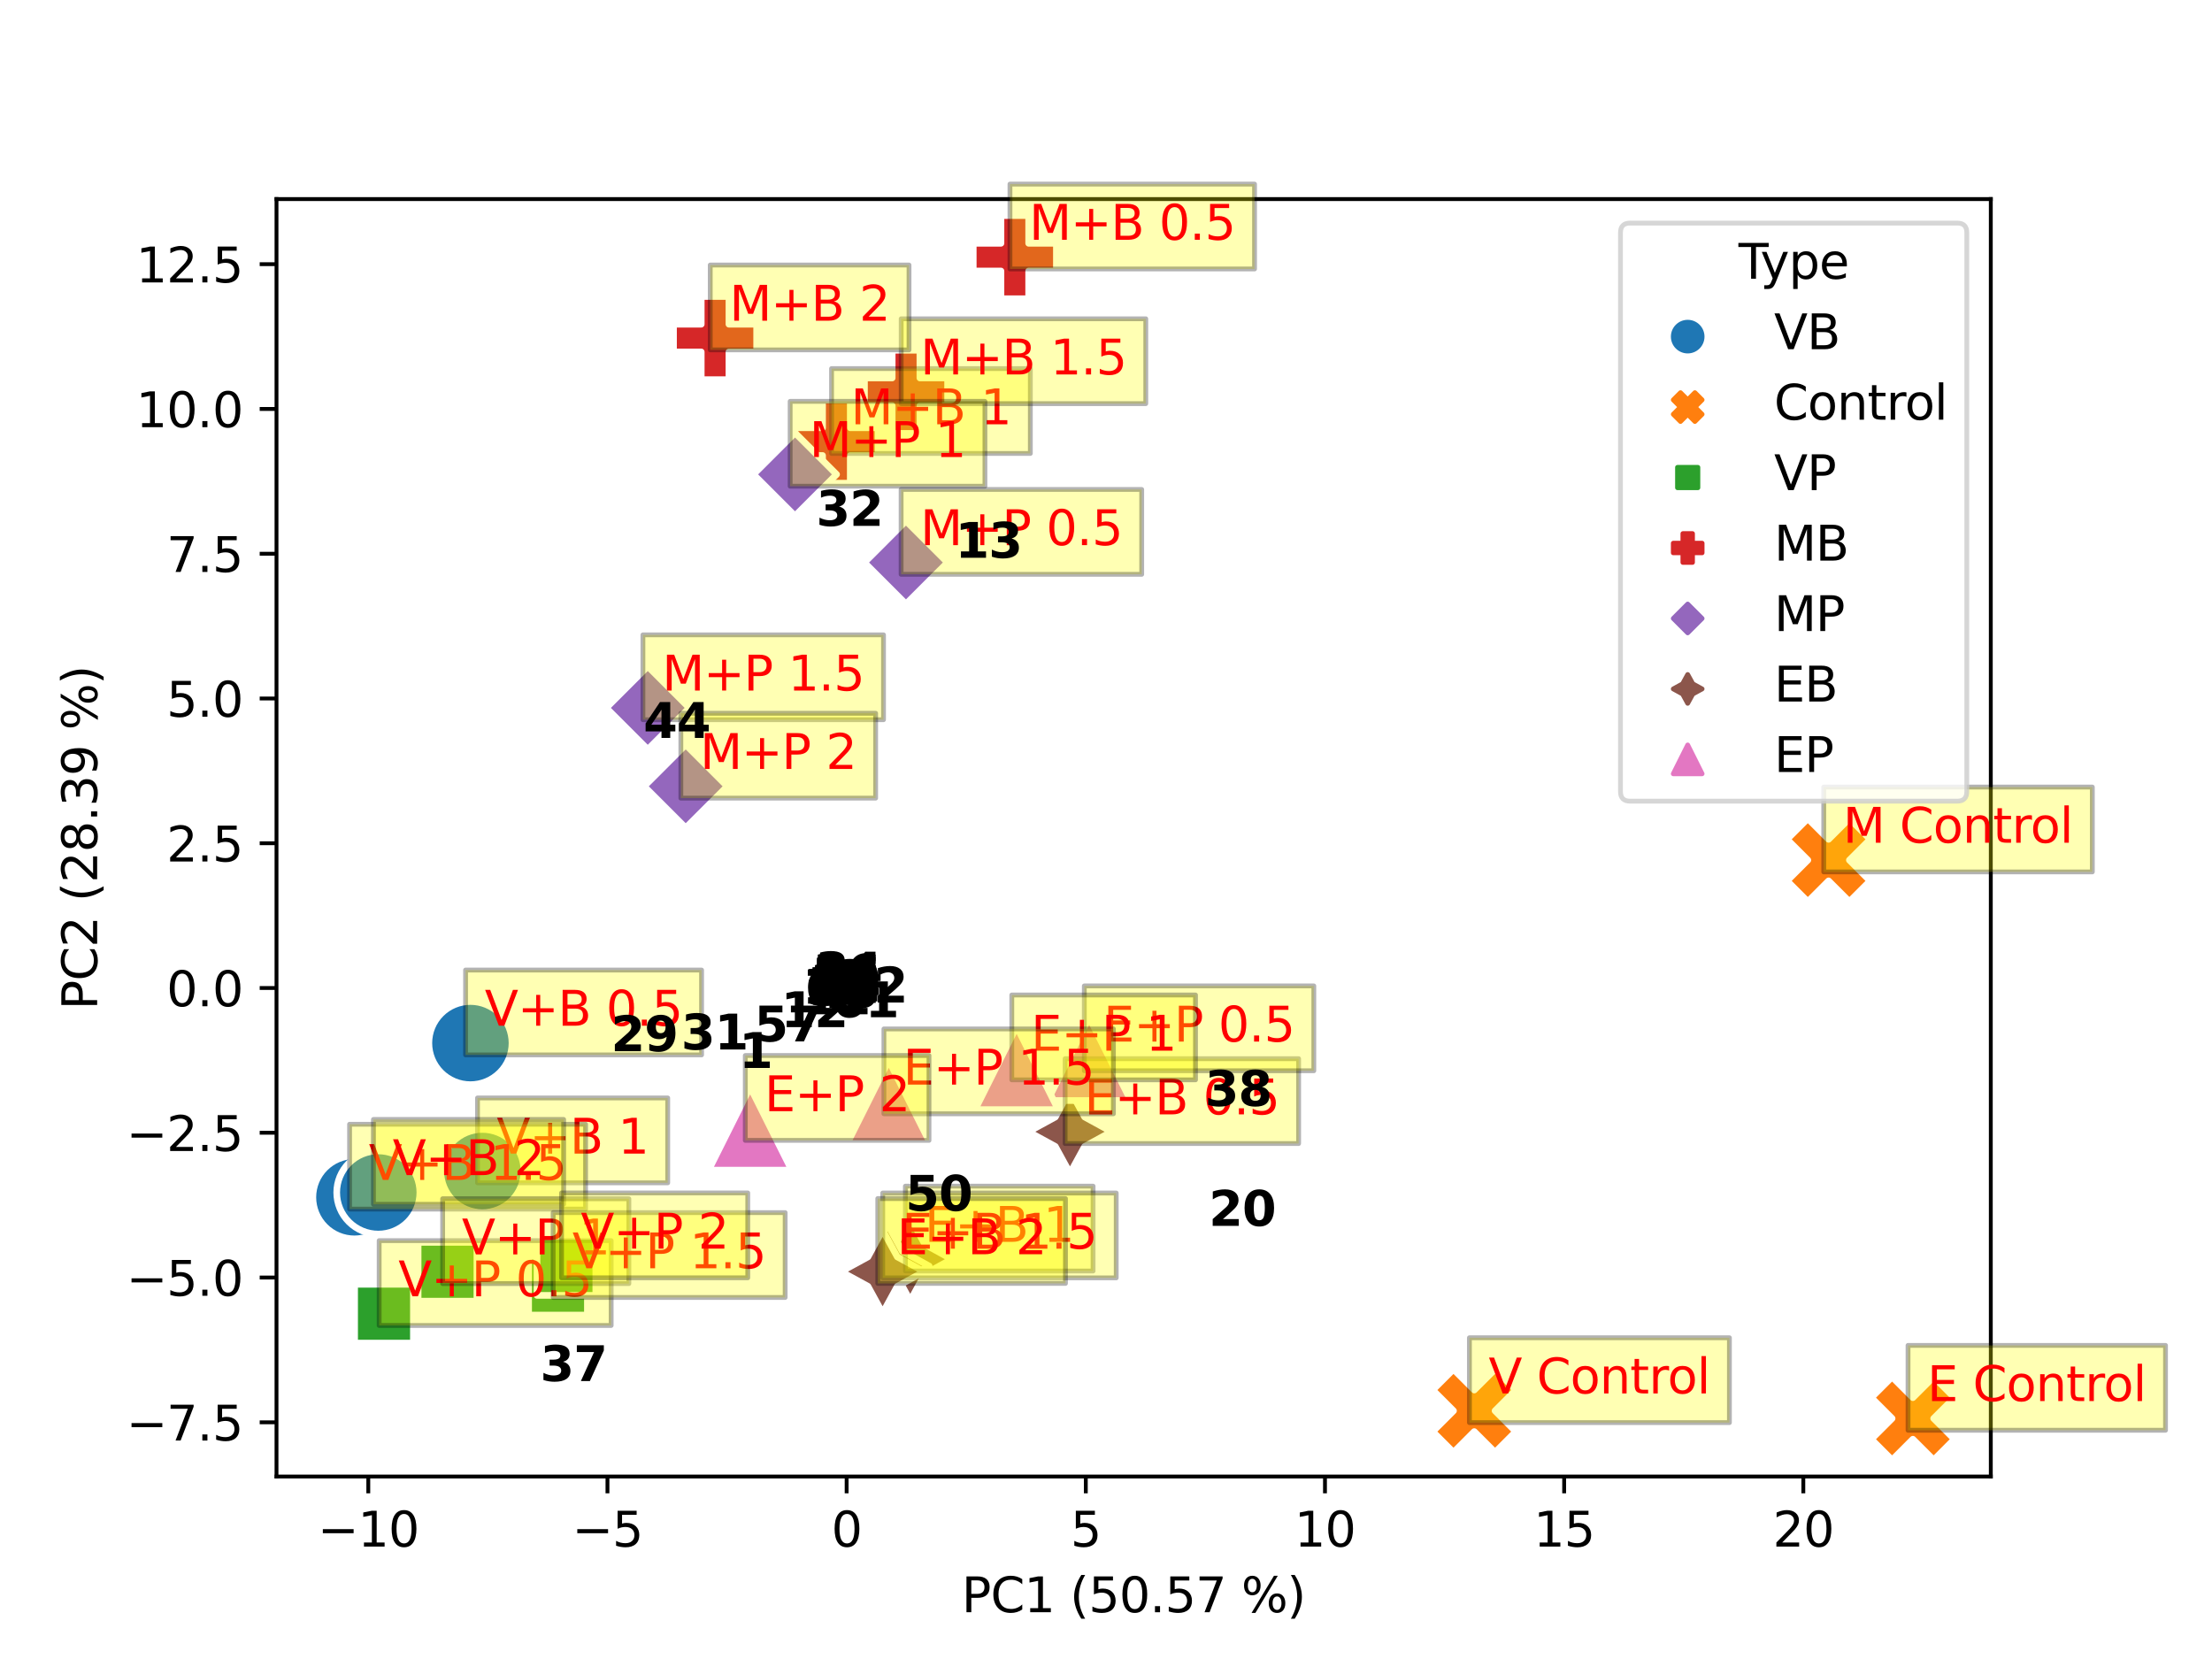 <?xml version="1.0" encoding="utf-8" standalone="no"?>
<!DOCTYPE svg PUBLIC "-//W3C//DTD SVG 1.1//EN"
  "http://www.w3.org/Graphics/SVG/1.1/DTD/svg11.dtd">
<svg height="345.6pt" version="1.1" viewBox="0 0 460.8 345.6" width="460.8pt" xmlns="http://www.w3.org/2000/svg" xmlns:xlink="http://www.w3.org/1999/xlink">
 <defs>
  <style type="text/css">*{stroke-linecap:butt;stroke-linejoin:round;}</style>
 </defs>
 <g id="figure_1">
  <g id="patch_1">
   <path d="M 0 345.6 
L 460.8 345.6 
L 460.8 0 
L 0 0 
z
" style="fill:#ffffff;"/>
  </g>
  <g id="axes_1">
   <g id="patch_2">
    <path d="M 57.6 307.584 
L 414.72 307.584 
L 414.72 41.472 
L 57.6 41.472 
z
" style="fill:#ffffff;"/>
   </g>
   <g id="PathCollection_1">
    <path clip-path="url(#p36d21c4437)" d="M 97.999 225.954 
C 100.296 225.954 102.499 225.042 104.123 223.418 
C 105.747 221.794 106.659 219.591 106.659 217.294 
C 106.659 214.998 105.747 212.795 104.123 211.171 
C 102.499 209.546 100.296 208.634 97.999 208.634 
C 95.702 208.634 93.499 209.546 91.875 211.171 
C 90.251 212.795 89.339 214.998 89.339 217.294 
C 89.339 219.591 90.251 221.794 91.875 223.418 
C 93.499 225.042 95.702 225.954 97.999 225.954 
z
" style="fill:#1f77b4;stroke:#ffffff;stroke-width:1.386;"/>
    <path clip-path="url(#p36d21c4437)" d="M 100.484 252.601 
C 102.781 252.601 104.984 251.689 106.608 250.065 
C 108.232 248.441 109.145 246.238 109.145 243.941 
C 109.145 241.644 108.232 239.441 106.608 237.817 
C 104.984 236.193 102.781 235.281 100.484 235.281 
C 98.188 235.281 95.985 236.193 94.361 237.817 
C 92.736 239.441 91.824 241.644 91.824 243.941 
C 91.824 246.238 92.736 248.441 94.361 250.065 
C 95.985 251.689 98.188 252.601 100.484 252.601 
z
" style="fill:#1f77b4;stroke:#ffffff;stroke-width:1.386;"/>
    <path clip-path="url(#p36d21c4437)" d="M 73.833 258.079 
C 76.129 258.079 78.332 257.167 79.956 255.543 
C 81.58 253.919 82.493 251.716 82.493 249.419 
C 82.493 247.122 81.58 244.919 79.956 243.295 
C 78.332 241.671 76.129 240.759 73.833 240.759 
C 71.536 240.759 69.333 241.671 67.709 243.295 
C 66.085 244.919 65.172 247.122 65.172 249.419 
C 65.172 251.716 66.085 253.919 67.709 255.543 
C 69.333 257.167 71.536 258.079 73.833 258.079 
z
" style="fill:#1f77b4;stroke:#ffffff;stroke-width:1.386;"/>
    <path clip-path="url(#p36d21c4437)" d="M 78.806 257.078 
C 81.103 257.078 83.306 256.166 84.93 254.542 
C 86.554 252.918 87.466 250.715 87.466 248.418 
C 87.466 246.121 86.554 243.918 84.93 242.294 
C 83.306 240.67 81.103 239.758 78.806 239.758 
C 76.509 239.758 74.307 240.67 72.682 242.294 
C 71.058 243.918 70.146 246.121 70.146 248.418 
C 70.146 250.715 71.058 252.918 72.682 254.542 
C 74.307 256.166 76.509 257.078 78.806 257.078 
z
" style="fill:#1f77b4;stroke:#ffffff;stroke-width:1.386;"/>
    <path clip-path="url(#p36d21c4437)" d="M 302.789 302.556 
L 307.119 298.226 
L 311.449 302.556 
L 315.779 298.226 
L 311.449 293.896 
L 315.779 289.566 
L 311.449 285.236 
L 307.119 289.566 
L 302.789 285.236 
L 298.459 289.566 
L 302.789 293.896 
L 298.459 298.226 
z
" style="fill:#ff7f0e;stroke:#ffffff;stroke-width:1.386;"/>
    <path clip-path="url(#p36d21c4437)" d="M 73.872 267.538 
L 73.872 279.786 
L 86.119 279.786 
L 86.119 267.538 
z
" style="fill:#2ca02c;stroke:#ffffff;stroke-width:1.386;"/>
    <path clip-path="url(#p36d21c4437)" d="M 87.1 258.81 
L 87.1 271.058 
L 99.347 271.058 
L 99.347 258.81 
z
" style="fill:#2ca02c;stroke:#ffffff;stroke-width:1.386;"/>
    <path clip-path="url(#p36d21c4437)" d="M 110.12 261.703 
L 110.12 273.951 
L 122.367 273.951 
L 122.367 261.703 
z
" style="fill:#2ca02c;stroke:#ffffff;stroke-width:1.386;"/>
    <path clip-path="url(#p36d21c4437)" d="M 111.867 257.602 
L 111.867 269.85 
L 124.115 269.85 
L 124.115 257.602 
z
" style="fill:#2ca02c;stroke:#ffffff;stroke-width:1.386;"/>
    <path clip-path="url(#p36d21c4437)" d="M 208.518 62.228 
L 214.291 62.228 
L 214.291 56.455 
L 220.065 56.455 
L 220.065 50.681 
L 214.291 50.681 
L 214.291 44.908 
L 208.518 44.908 
L 208.518 50.681 
L 202.744 50.681 
L 202.744 56.455 
L 208.518 56.455 
z
" style="fill:#d62728;stroke:#ffffff;stroke-width:1.386;"/>
    <path clip-path="url(#p36d21c4437)" d="M 171.353 100.661 
L 177.126 100.661 
L 177.126 94.888 
L 182.9 94.888 
L 182.9 89.114 
L 177.126 89.114 
L 177.126 83.341 
L 171.353 83.341 
L 171.353 89.114 
L 165.579 89.114 
L 165.579 94.888 
L 171.353 94.888 
z
" style="fill:#d62728;stroke:#ffffff;stroke-width:1.386;"/>
    <path clip-path="url(#p36d21c4437)" d="M 185.858 90.285 
L 191.632 90.285 
L 191.632 84.511 
L 197.405 84.511 
L 197.405 78.738 
L 191.632 78.738 
L 191.632 72.964 
L 185.858 72.964 
L 185.858 78.738 
L 180.085 78.738 
L 180.085 84.511 
L 185.858 84.511 
z
" style="fill:#d62728;stroke:#ffffff;stroke-width:1.386;"/>
    <path clip-path="url(#p36d21c4437)" d="M 146.079 79.086 
L 151.852 79.086 
L 151.852 73.312 
L 157.626 73.312 
L 157.626 67.539 
L 151.852 67.539 
L 151.852 61.765 
L 146.079 61.765 
L 146.079 67.539 
L 140.305 67.539 
L 140.305 73.312 
L 146.079 73.312 
z
" style="fill:#d62728;stroke:#ffffff;stroke-width:1.386;"/>
    <path clip-path="url(#p36d21c4437)" d="M 376.601 187.835 
L 380.931 183.505 
L 385.261 187.835 
L 389.591 183.505 
L 385.261 179.175 
L 389.591 174.845 
L 385.261 170.514 
L 380.931 174.845 
L 376.601 170.514 
L 372.271 174.845 
L 376.601 179.175 
L 372.271 183.505 
z
" style="fill:#ff7f0e;stroke:#ffffff;stroke-width:1.386;"/>
    <path clip-path="url(#p36d21c4437)" d="M 188.729 108.52 
L 180.069 117.181 
L 188.729 125.841 
L 197.39 117.181 
z
" style="fill:#9467bd;stroke:#ffffff;stroke-width:1.386;"/>
    <path clip-path="url(#p36d21c4437)" d="M 165.613 90.166 
L 156.953 98.826 
L 165.613 107.487 
L 174.273 98.826 
z
" style="fill:#9467bd;stroke:#ffffff;stroke-width:1.386;"/>
    <path clip-path="url(#p36d21c4437)" d="M 134.944 138.808 
L 126.284 147.469 
L 134.944 156.129 
L 143.604 147.469 
z
" style="fill:#9467bd;stroke:#ffffff;stroke-width:1.386;"/>
    <path clip-path="url(#p36d21c4437)" d="M 142.845 155.143 
L 134.184 163.804 
L 142.845 172.464 
L 151.505 163.804 
z
" style="fill:#9467bd;stroke:#ffffff;stroke-width:1.386;"/>
    <path clip-path="url(#p36d21c4437)" d="M 222.898 227.101 
L 219.836 232.7 
L 214.238 235.762 
L 219.836 238.823 
L 222.898 244.422 
L 225.96 238.823 
L 231.559 235.762 
L 225.96 232.7 
z
" style="fill:#8c564b;stroke:#ffffff;stroke-width:1.386;"/>
    <path clip-path="url(#p36d21c4437)" d="M 189.621 253.652 
L 186.559 259.251 
L 180.96 262.313 
L 186.559 265.374 
L 189.621 270.973 
L 192.683 265.374 
L 198.281 262.313 
L 192.683 259.251 
z
" style="fill:#8c564b;stroke:#ffffff;stroke-width:1.386;"/>
    <path clip-path="url(#p36d21c4437)" d="M 184.899 255.082 
L 181.837 260.68 
L 176.239 263.742 
L 181.837 266.804 
L 184.899 272.403 
L 187.961 266.804 
L 193.559 263.742 
L 187.961 260.68 
z
" style="fill:#8c564b;stroke:#ffffff;stroke-width:1.386;"/>
    <path clip-path="url(#p36d21c4437)" d="M 183.867 256.237 
L 180.805 261.836 
L 175.207 264.898 
L 180.805 267.96 
L 183.867 273.558 
L 186.929 267.96 
L 192.528 264.898 
L 186.929 261.836 
z
" style="fill:#8c564b;stroke:#ffffff;stroke-width:1.386;"/>
    <path clip-path="url(#p36d21c4437)" d="M 394.157 304.148 
L 398.487 299.818 
L 402.817 304.148 
L 407.148 299.818 
L 402.817 295.488 
L 407.148 291.158 
L 402.817 286.828 
L 398.487 291.158 
L 394.157 286.828 
L 389.827 291.158 
L 394.157 295.488 
L 389.827 299.818 
z
" style="fill:#ff7f0e;stroke:#ffffff;stroke-width:1.386;"/>
    <path clip-path="url(#p36d21c4437)" d="M 226.893 211.94 
L 218.233 229.26 
L 235.553 229.26 
z
" style="fill:#e377c2;stroke:#ffffff;stroke-width:1.386;"/>
    <path clip-path="url(#p36d21c4437)" d="M 211.786 213.83 
L 203.125 231.151 
L 220.446 231.151 
z
" style="fill:#e377c2;stroke:#ffffff;stroke-width:1.386;"/>
    <path clip-path="url(#p36d21c4437)" d="M 185.145 220.899 
L 176.485 238.22 
L 193.806 238.22 
z
" style="fill:#e377c2;stroke:#ffffff;stroke-width:1.386;"/>
    <path clip-path="url(#p36d21c4437)" d="M 156.269 226.44 
L 147.609 243.76 
L 164.929 243.76 
z
" style="fill:#e377c2;stroke:#ffffff;stroke-width:1.386;"/>
   </g>
   <g id="PathCollection_2"/>
   <g id="PathCollection_3"/>
   <g id="PathCollection_4"/>
   <g id="PathCollection_5"/>
   <g id="PathCollection_6"/>
   <g id="PathCollection_7"/>
   <g id="PathCollection_8"/>
   <g id="matplotlib.axis_1">
    <g id="xtick_1">
     <g id="line2d_1">
      <defs>
       <path d="M 0 0 
L 0 3.5 
" id="m4165dcabe9" style="stroke:#000000;stroke-width:0.8;"/>
      </defs>
      <g>
       <use style="stroke:#000000;stroke-width:0.8;" x="76.722" xlink:href="#m4165dcabe9" y="307.584"/>
      </g>
     </g>
     <g id="text_1">
      <!-- −10 -->
      <g transform="translate(66.17 322.182)scale(0.1 -0.1)">
       <defs>
        <path d="M 678 2272 
L 4684 2272 
L 4684 1741 
L 678 1741 
L 678 2272 
z
" id="DejaVuSans-2212" transform="scale(0.016)"/>
        <path d="M 794 531 
L 1825 531 
L 1825 4091 
L 703 3866 
L 703 4441 
L 1819 4666 
L 2450 4666 
L 2450 531 
L 3481 531 
L 3481 0 
L 794 0 
L 794 531 
z
" id="DejaVuSans-31" transform="scale(0.016)"/>
        <path d="M 2034 4250 
Q 1547 4250 1301 3770 
Q 1056 3291 1056 2328 
Q 1056 1369 1301 889 
Q 1547 409 2034 409 
Q 2525 409 2770 889 
Q 3016 1369 3016 2328 
Q 3016 3291 2770 3770 
Q 2525 4250 2034 4250 
z
M 2034 4750 
Q 2819 4750 3233 4129 
Q 3647 3509 3647 2328 
Q 3647 1150 3233 529 
Q 2819 -91 2034 -91 
Q 1250 -91 836 529 
Q 422 1150 422 2328 
Q 422 3509 836 4129 
Q 1250 4750 2034 4750 
z
" id="DejaVuSans-30" transform="scale(0.016)"/>
       </defs>
       <use xlink:href="#DejaVuSans-2212"/>
       <use x="83.789" xlink:href="#DejaVuSans-31"/>
       <use x="147.412" xlink:href="#DejaVuSans-30"/>
      </g>
     </g>
    </g>
    <g id="xtick_2">
     <g id="line2d_2">
      <g>
       <use style="stroke:#000000;stroke-width:0.8;" x="126.546" xlink:href="#m4165dcabe9" y="307.584"/>
      </g>
     </g>
     <g id="text_2">
      <!-- −5 -->
      <g transform="translate(119.175 322.182)scale(0.1 -0.1)">
       <defs>
        <path d="M 691 4666 
L 3169 4666 
L 3169 4134 
L 1269 4134 
L 1269 2991 
Q 1406 3038 1543 3061 
Q 1681 3084 1819 3084 
Q 2600 3084 3056 2656 
Q 3513 2228 3513 1497 
Q 3513 744 3044 326 
Q 2575 -91 1722 -91 
Q 1428 -91 1123 -41 
Q 819 9 494 109 
L 494 744 
Q 775 591 1075 516 
Q 1375 441 1709 441 
Q 2250 441 2565 725 
Q 2881 1009 2881 1497 
Q 2881 1984 2565 2268 
Q 2250 2553 1709 2553 
Q 1456 2553 1204 2497 
Q 953 2441 691 2322 
L 691 4666 
z
" id="DejaVuSans-35" transform="scale(0.016)"/>
       </defs>
       <use xlink:href="#DejaVuSans-2212"/>
       <use x="83.789" xlink:href="#DejaVuSans-35"/>
      </g>
     </g>
    </g>
    <g id="xtick_3">
     <g id="line2d_3">
      <g>
       <use style="stroke:#000000;stroke-width:0.8;" x="176.37" xlink:href="#m4165dcabe9" y="307.584"/>
      </g>
     </g>
     <g id="text_3">
      <!-- 0 -->
      <g transform="translate(173.188 322.182)scale(0.1 -0.1)">
       <use xlink:href="#DejaVuSans-30"/>
      </g>
     </g>
    </g>
    <g id="xtick_4">
     <g id="line2d_4">
      <g>
       <use style="stroke:#000000;stroke-width:0.8;" x="226.193" xlink:href="#m4165dcabe9" y="307.584"/>
      </g>
     </g>
     <g id="text_4">
      <!-- 5 -->
      <g transform="translate(223.012 322.182)scale(0.1 -0.1)">
       <use xlink:href="#DejaVuSans-35"/>
      </g>
     </g>
    </g>
    <g id="xtick_5">
     <g id="line2d_5">
      <g>
       <use style="stroke:#000000;stroke-width:0.8;" x="276.017" xlink:href="#m4165dcabe9" y="307.584"/>
      </g>
     </g>
     <g id="text_5">
      <!-- 10 -->
      <g transform="translate(269.655 322.182)scale(0.1 -0.1)">
       <use xlink:href="#DejaVuSans-31"/>
       <use x="63.623" xlink:href="#DejaVuSans-30"/>
      </g>
     </g>
    </g>
    <g id="xtick_6">
     <g id="line2d_6">
      <g>
       <use style="stroke:#000000;stroke-width:0.8;" x="325.841" xlink:href="#m4165dcabe9" y="307.584"/>
      </g>
     </g>
     <g id="text_6">
      <!-- 15 -->
      <g transform="translate(319.478 322.182)scale(0.1 -0.1)">
       <use xlink:href="#DejaVuSans-31"/>
       <use x="63.623" xlink:href="#DejaVuSans-35"/>
      </g>
     </g>
    </g>
    <g id="xtick_7">
     <g id="line2d_7">
      <g>
       <use style="stroke:#000000;stroke-width:0.8;" x="375.665" xlink:href="#m4165dcabe9" y="307.584"/>
      </g>
     </g>
     <g id="text_7">
      <!-- 20 -->
      <g transform="translate(369.302 322.182)scale(0.1 -0.1)">
       <defs>
        <path d="M 1228 531 
L 3431 531 
L 3431 0 
L 469 0 
L 469 531 
Q 828 903 1448 1529 
Q 2069 2156 2228 2338 
Q 2531 2678 2651 2914 
Q 2772 3150 2772 3378 
Q 2772 3750 2511 3984 
Q 2250 4219 1831 4219 
Q 1534 4219 1204 4116 
Q 875 4013 500 3803 
L 500 4441 
Q 881 4594 1212 4672 
Q 1544 4750 1819 4750 
Q 2544 4750 2975 4387 
Q 3406 4025 3406 3419 
Q 3406 3131 3298 2873 
Q 3191 2616 2906 2266 
Q 2828 2175 2409 1742 
Q 1991 1309 1228 531 
z
" id="DejaVuSans-32" transform="scale(0.016)"/>
       </defs>
       <use xlink:href="#DejaVuSans-32"/>
       <use x="63.623" xlink:href="#DejaVuSans-30"/>
      </g>
     </g>
    </g>
    <g id="text_8">
     <!-- PC1 (50.57 %) -->
     <g transform="translate(200.328 335.861)scale(0.1 -0.1)">
      <defs>
       <path d="M 1259 4147 
L 1259 2394 
L 2053 2394 
Q 2494 2394 2734 2622 
Q 2975 2850 2975 3272 
Q 2975 3691 2734 3919 
Q 2494 4147 2053 4147 
L 1259 4147 
z
M 628 4666 
L 2053 4666 
Q 2838 4666 3239 4311 
Q 3641 3956 3641 3272 
Q 3641 2581 3239 2228 
Q 2838 1875 2053 1875 
L 1259 1875 
L 1259 0 
L 628 0 
L 628 4666 
z
" id="DejaVuSans-50" transform="scale(0.016)"/>
       <path d="M 4122 4306 
L 4122 3641 
Q 3803 3938 3442 4084 
Q 3081 4231 2675 4231 
Q 1875 4231 1450 3742 
Q 1025 3253 1025 2328 
Q 1025 1406 1450 917 
Q 1875 428 2675 428 
Q 3081 428 3442 575 
Q 3803 722 4122 1019 
L 4122 359 
Q 3791 134 3420 21 
Q 3050 -91 2638 -91 
Q 1578 -91 968 557 
Q 359 1206 359 2328 
Q 359 3453 968 4101 
Q 1578 4750 2638 4750 
Q 3056 4750 3426 4639 
Q 3797 4528 4122 4306 
z
" id="DejaVuSans-43" transform="scale(0.016)"/>
       <path id="DejaVuSans-20" transform="scale(0.016)"/>
       <path d="M 1984 4856 
Q 1566 4138 1362 3434 
Q 1159 2731 1159 2009 
Q 1159 1288 1364 580 
Q 1569 -128 1984 -844 
L 1484 -844 
Q 1016 -109 783 600 
Q 550 1309 550 2009 
Q 550 2706 781 3412 
Q 1013 4119 1484 4856 
L 1984 4856 
z
" id="DejaVuSans-28" transform="scale(0.016)"/>
       <path d="M 684 794 
L 1344 794 
L 1344 0 
L 684 0 
L 684 794 
z
" id="DejaVuSans-2e" transform="scale(0.016)"/>
       <path d="M 525 4666 
L 3525 4666 
L 3525 4397 
L 1831 0 
L 1172 0 
L 2766 4134 
L 525 4134 
L 525 4666 
z
" id="DejaVuSans-37" transform="scale(0.016)"/>
       <path d="M 4653 2053 
Q 4381 2053 4226 1822 
Q 4072 1591 4072 1178 
Q 4072 772 4226 539 
Q 4381 306 4653 306 
Q 4919 306 5073 539 
Q 5228 772 5228 1178 
Q 5228 1588 5073 1820 
Q 4919 2053 4653 2053 
z
M 4653 2450 
Q 5147 2450 5437 2106 
Q 5728 1763 5728 1178 
Q 5728 594 5436 251 
Q 5144 -91 4653 -91 
Q 4153 -91 3862 251 
Q 3572 594 3572 1178 
Q 3572 1766 3864 2108 
Q 4156 2450 4653 2450 
z
M 1428 4353 
Q 1159 4353 1004 4120 
Q 850 3888 850 3481 
Q 850 3069 1003 2837 
Q 1156 2606 1428 2606 
Q 1700 2606 1854 2837 
Q 2009 3069 2009 3481 
Q 2009 3884 1853 4118 
Q 1697 4353 1428 4353 
z
M 4250 4750 
L 4750 4750 
L 1831 -91 
L 1331 -91 
L 4250 4750 
z
M 1428 4750 
Q 1922 4750 2215 4408 
Q 2509 4066 2509 3481 
Q 2509 2891 2217 2550 
Q 1925 2209 1428 2209 
Q 931 2209 642 2551 
Q 353 2894 353 3481 
Q 353 4063 643 4406 
Q 934 4750 1428 4750 
z
" id="DejaVuSans-25" transform="scale(0.016)"/>
       <path d="M 513 4856 
L 1013 4856 
Q 1481 4119 1714 3412 
Q 1947 2706 1947 2009 
Q 1947 1309 1714 600 
Q 1481 -109 1013 -844 
L 513 -844 
Q 928 -128 1133 580 
Q 1338 1288 1338 2009 
Q 1338 2731 1133 3434 
Q 928 4138 513 4856 
z
" id="DejaVuSans-29" transform="scale(0.016)"/>
      </defs>
      <use xlink:href="#DejaVuSans-50"/>
      <use x="60.303" xlink:href="#DejaVuSans-43"/>
      <use x="130.127" xlink:href="#DejaVuSans-31"/>
      <use x="193.75" xlink:href="#DejaVuSans-20"/>
      <use x="225.537" xlink:href="#DejaVuSans-28"/>
      <use x="264.551" xlink:href="#DejaVuSans-35"/>
      <use x="328.174" xlink:href="#DejaVuSans-30"/>
      <use x="391.797" xlink:href="#DejaVuSans-2e"/>
      <use x="423.584" xlink:href="#DejaVuSans-35"/>
      <use x="487.207" xlink:href="#DejaVuSans-37"/>
      <use x="550.83" xlink:href="#DejaVuSans-20"/>
      <use x="582.617" xlink:href="#DejaVuSans-25"/>
      <use x="677.637" xlink:href="#DejaVuSans-29"/>
     </g>
    </g>
   </g>
   <g id="matplotlib.axis_2">
    <g id="ytick_1">
     <g id="line2d_8">
      <defs>
       <path d="M 0 0 
L -3.5 0 
" id="m38571609ef" style="stroke:#000000;stroke-width:0.8;"/>
      </defs>
      <g>
       <use style="stroke:#000000;stroke-width:0.8;" x="57.6" xlink:href="#m38571609ef" y="296.291"/>
      </g>
     </g>
     <g id="text_9">
      <!-- −7.5 -->
      <g transform="translate(26.317 300.09)scale(0.1 -0.1)">
       <use xlink:href="#DejaVuSans-2212"/>
       <use x="83.789" xlink:href="#DejaVuSans-37"/>
       <use x="147.412" xlink:href="#DejaVuSans-2e"/>
       <use x="179.199" xlink:href="#DejaVuSans-35"/>
      </g>
     </g>
    </g>
    <g id="ytick_2">
     <g id="line2d_9">
      <g>
       <use style="stroke:#000000;stroke-width:0.8;" x="57.6" xlink:href="#m38571609ef" y="266.134"/>
      </g>
     </g>
     <g id="text_10">
      <!-- −5.0 -->
      <g transform="translate(26.317 269.933)scale(0.1 -0.1)">
       <use xlink:href="#DejaVuSans-2212"/>
       <use x="83.789" xlink:href="#DejaVuSans-35"/>
       <use x="147.412" xlink:href="#DejaVuSans-2e"/>
       <use x="179.199" xlink:href="#DejaVuSans-30"/>
      </g>
     </g>
    </g>
    <g id="ytick_3">
     <g id="line2d_10">
      <g>
       <use style="stroke:#000000;stroke-width:0.8;" x="57.6" xlink:href="#m38571609ef" y="235.977"/>
      </g>
     </g>
     <g id="text_11">
      <!-- −2.5 -->
      <g transform="translate(26.317 239.776)scale(0.1 -0.1)">
       <use xlink:href="#DejaVuSans-2212"/>
       <use x="83.789" xlink:href="#DejaVuSans-32"/>
       <use x="147.412" xlink:href="#DejaVuSans-2e"/>
       <use x="179.199" xlink:href="#DejaVuSans-35"/>
      </g>
     </g>
    </g>
    <g id="ytick_4">
     <g id="line2d_11">
      <g>
       <use style="stroke:#000000;stroke-width:0.8;" x="57.6" xlink:href="#m38571609ef" y="205.82"/>
      </g>
     </g>
     <g id="text_12">
      <!-- 0.0 -->
      <g transform="translate(34.697 209.619)scale(0.1 -0.1)">
       <use xlink:href="#DejaVuSans-30"/>
       <use x="63.623" xlink:href="#DejaVuSans-2e"/>
       <use x="95.41" xlink:href="#DejaVuSans-30"/>
      </g>
     </g>
    </g>
    <g id="ytick_5">
     <g id="line2d_12">
      <g>
       <use style="stroke:#000000;stroke-width:0.8;" x="57.6" xlink:href="#m38571609ef" y="175.663"/>
      </g>
     </g>
     <g id="text_13">
      <!-- 2.5 -->
      <g transform="translate(34.697 179.462)scale(0.1 -0.1)">
       <use xlink:href="#DejaVuSans-32"/>
       <use x="63.623" xlink:href="#DejaVuSans-2e"/>
       <use x="95.41" xlink:href="#DejaVuSans-35"/>
      </g>
     </g>
    </g>
    <g id="ytick_6">
     <g id="line2d_13">
      <g>
       <use style="stroke:#000000;stroke-width:0.8;" x="57.6" xlink:href="#m38571609ef" y="145.506"/>
      </g>
     </g>
     <g id="text_14">
      <!-- 5.0 -->
      <g transform="translate(34.697 149.305)scale(0.1 -0.1)">
       <use xlink:href="#DejaVuSans-35"/>
       <use x="63.623" xlink:href="#DejaVuSans-2e"/>
       <use x="95.41" xlink:href="#DejaVuSans-30"/>
      </g>
     </g>
    </g>
    <g id="ytick_7">
     <g id="line2d_14">
      <g>
       <use style="stroke:#000000;stroke-width:0.8;" x="57.6" xlink:href="#m38571609ef" y="115.349"/>
      </g>
     </g>
     <g id="text_15">
      <!-- 7.5 -->
      <g transform="translate(34.697 119.148)scale(0.1 -0.1)">
       <use xlink:href="#DejaVuSans-37"/>
       <use x="63.623" xlink:href="#DejaVuSans-2e"/>
       <use x="95.41" xlink:href="#DejaVuSans-35"/>
      </g>
     </g>
    </g>
    <g id="ytick_8">
     <g id="line2d_15">
      <g>
       <use style="stroke:#000000;stroke-width:0.8;" x="57.6" xlink:href="#m38571609ef" y="85.192"/>
      </g>
     </g>
     <g id="text_16">
      <!-- 10.0 -->
      <g transform="translate(28.334 88.991)scale(0.1 -0.1)">
       <use xlink:href="#DejaVuSans-31"/>
       <use x="63.623" xlink:href="#DejaVuSans-30"/>
       <use x="127.246" xlink:href="#DejaVuSans-2e"/>
       <use x="159.033" xlink:href="#DejaVuSans-30"/>
      </g>
     </g>
    </g>
    <g id="ytick_9">
     <g id="line2d_16">
      <g>
       <use style="stroke:#000000;stroke-width:0.8;" x="57.6" xlink:href="#m38571609ef" y="55.035"/>
      </g>
     </g>
     <g id="text_17">
      <!-- 12.5 -->
      <g transform="translate(28.334 58.835)scale(0.1 -0.1)">
       <use xlink:href="#DejaVuSans-31"/>
       <use x="63.623" xlink:href="#DejaVuSans-32"/>
       <use x="127.246" xlink:href="#DejaVuSans-2e"/>
       <use x="159.033" xlink:href="#DejaVuSans-35"/>
      </g>
     </g>
    </g>
    <g id="text_18">
     <!-- PC2 (28.39 %) -->
     <g transform="translate(20.238 210.36)rotate(-90)scale(0.1 -0.1)">
      <defs>
       <path d="M 2034 2216 
Q 1584 2216 1326 1975 
Q 1069 1734 1069 1313 
Q 1069 891 1326 650 
Q 1584 409 2034 409 
Q 2484 409 2743 651 
Q 3003 894 3003 1313 
Q 3003 1734 2745 1975 
Q 2488 2216 2034 2216 
z
M 1403 2484 
Q 997 2584 770 2862 
Q 544 3141 544 3541 
Q 544 4100 942 4425 
Q 1341 4750 2034 4750 
Q 2731 4750 3128 4425 
Q 3525 4100 3525 3541 
Q 3525 3141 3298 2862 
Q 3072 2584 2669 2484 
Q 3125 2378 3379 2068 
Q 3634 1759 3634 1313 
Q 3634 634 3220 271 
Q 2806 -91 2034 -91 
Q 1263 -91 848 271 
Q 434 634 434 1313 
Q 434 1759 690 2068 
Q 947 2378 1403 2484 
z
M 1172 3481 
Q 1172 3119 1398 2916 
Q 1625 2713 2034 2713 
Q 2441 2713 2670 2916 
Q 2900 3119 2900 3481 
Q 2900 3844 2670 4047 
Q 2441 4250 2034 4250 
Q 1625 4250 1398 4047 
Q 1172 3844 1172 3481 
z
" id="DejaVuSans-38" transform="scale(0.016)"/>
       <path d="M 2597 2516 
Q 3050 2419 3304 2112 
Q 3559 1806 3559 1356 
Q 3559 666 3084 287 
Q 2609 -91 1734 -91 
Q 1441 -91 1130 -33 
Q 819 25 488 141 
L 488 750 
Q 750 597 1062 519 
Q 1375 441 1716 441 
Q 2309 441 2620 675 
Q 2931 909 2931 1356 
Q 2931 1769 2642 2001 
Q 2353 2234 1838 2234 
L 1294 2234 
L 1294 2753 
L 1863 2753 
Q 2328 2753 2575 2939 
Q 2822 3125 2822 3475 
Q 2822 3834 2567 4026 
Q 2313 4219 1838 4219 
Q 1578 4219 1281 4162 
Q 984 4106 628 3988 
L 628 4550 
Q 988 4650 1302 4700 
Q 1616 4750 1894 4750 
Q 2613 4750 3031 4423 
Q 3450 4097 3450 3541 
Q 3450 3153 3228 2886 
Q 3006 2619 2597 2516 
z
" id="DejaVuSans-33" transform="scale(0.016)"/>
       <path d="M 703 97 
L 703 672 
Q 941 559 1184 500 
Q 1428 441 1663 441 
Q 2288 441 2617 861 
Q 2947 1281 2994 2138 
Q 2813 1869 2534 1725 
Q 2256 1581 1919 1581 
Q 1219 1581 811 2004 
Q 403 2428 403 3163 
Q 403 3881 828 4315 
Q 1253 4750 1959 4750 
Q 2769 4750 3195 4129 
Q 3622 3509 3622 2328 
Q 3622 1225 3098 567 
Q 2575 -91 1691 -91 
Q 1453 -91 1209 -44 
Q 966 3 703 97 
z
M 1959 2075 
Q 2384 2075 2632 2365 
Q 2881 2656 2881 3163 
Q 2881 3666 2632 3958 
Q 2384 4250 1959 4250 
Q 1534 4250 1286 3958 
Q 1038 3666 1038 3163 
Q 1038 2656 1286 2365 
Q 1534 2075 1959 2075 
z
" id="DejaVuSans-39" transform="scale(0.016)"/>
      </defs>
      <use xlink:href="#DejaVuSans-50"/>
      <use x="60.303" xlink:href="#DejaVuSans-43"/>
      <use x="130.127" xlink:href="#DejaVuSans-32"/>
      <use x="193.75" xlink:href="#DejaVuSans-20"/>
      <use x="225.537" xlink:href="#DejaVuSans-28"/>
      <use x="264.551" xlink:href="#DejaVuSans-32"/>
      <use x="328.174" xlink:href="#DejaVuSans-38"/>
      <use x="391.797" xlink:href="#DejaVuSans-2e"/>
      <use x="423.584" xlink:href="#DejaVuSans-33"/>
      <use x="487.207" xlink:href="#DejaVuSans-39"/>
      <use x="550.83" xlink:href="#DejaVuSans-20"/>
      <use x="582.617" xlink:href="#DejaVuSans-25"/>
      <use x="677.637" xlink:href="#DejaVuSans-29"/>
     </g>
    </g>
   </g>
   <g id="patch_3">
    <path d="M 57.6 307.584 
L 57.6 41.472 
" style="fill:none;stroke:#000000;stroke-linecap:square;stroke-linejoin:miter;stroke-width:0.8;"/>
   </g>
   <g id="patch_4">
    <path d="M 414.72 307.584 
L 414.72 41.472 
" style="fill:none;stroke:#000000;stroke-linecap:square;stroke-linejoin:miter;stroke-width:0.8;"/>
   </g>
   <g id="patch_5">
    <path d="M 57.6 307.584 
L 414.72 307.584 
" style="fill:none;stroke:#000000;stroke-linecap:square;stroke-linejoin:miter;stroke-width:0.8;"/>
   </g>
   <g id="patch_6">
    <path d="M 57.6 41.472 
L 414.72 41.472 
" style="fill:none;stroke:#000000;stroke-linecap:square;stroke-linejoin:miter;stroke-width:0.8;"/>
   </g>
   <g id="text_19">
    <g id="patch_7">
     <path d="M 96.988 219.755 
L 146.151 219.755 
L 146.151 202.077 
L 96.988 202.077 
z
" style="fill:#ffff00;opacity:0.3;stroke:#000000;stroke-linejoin:miter;"/>
    </g>
    <!-- V+B 0.5 -->
    <g style="fill:#ff0000;" transform="translate(100.988 213.675)scale(0.1 -0.1)">
     <defs>
      <path d="M 1831 0 
L 50 4666 
L 709 4666 
L 2188 738 
L 3669 4666 
L 4325 4666 
L 2547 0 
L 1831 0 
z
" id="DejaVuSans-56" transform="scale(0.016)"/>
      <path d="M 2944 4013 
L 2944 2272 
L 4684 2272 
L 4684 1741 
L 2944 1741 
L 2944 0 
L 2419 0 
L 2419 1741 
L 678 1741 
L 678 2272 
L 2419 2272 
L 2419 4013 
L 2944 4013 
z
" id="DejaVuSans-2b" transform="scale(0.016)"/>
      <path d="M 1259 2228 
L 1259 519 
L 2272 519 
Q 2781 519 3026 730 
Q 3272 941 3272 1375 
Q 3272 1813 3026 2020 
Q 2781 2228 2272 2228 
L 1259 2228 
z
M 1259 4147 
L 1259 2741 
L 2194 2741 
Q 2656 2741 2882 2914 
Q 3109 3088 3109 3444 
Q 3109 3797 2882 3972 
Q 2656 4147 2194 4147 
L 1259 4147 
z
M 628 4666 
L 2241 4666 
Q 2963 4666 3353 4366 
Q 3744 4066 3744 3513 
Q 3744 3084 3544 2831 
Q 3344 2578 2956 2516 
Q 3422 2416 3680 2098 
Q 3938 1781 3938 1306 
Q 3938 681 3513 340 
Q 3088 0 2303 0 
L 628 0 
L 628 4666 
z
" id="DejaVuSans-42" transform="scale(0.016)"/>
     </defs>
     <use xlink:href="#DejaVuSans-56"/>
     <use x="68.408" xlink:href="#DejaVuSans-2b"/>
     <use x="152.197" xlink:href="#DejaVuSans-42"/>
     <use x="220.801" xlink:href="#DejaVuSans-20"/>
     <use x="252.588" xlink:href="#DejaVuSans-30"/>
     <use x="316.211" xlink:href="#DejaVuSans-2e"/>
     <use x="347.998" xlink:href="#DejaVuSans-35"/>
    </g>
   </g>
   <g id="text_20">
    <g id="patch_8">
     <path d="M 99.474 246.402 
L 139.096 246.402 
L 139.096 228.724 
L 99.474 228.724 
z
" style="fill:#ffff00;opacity:0.3;stroke:#000000;stroke-linejoin:miter;"/>
    </g>
    <!-- V+B 1 -->
    <g style="fill:#ff0000;" transform="translate(103.474 240.322)scale(0.1 -0.1)">
     <use xlink:href="#DejaVuSans-56"/>
     <use x="68.408" xlink:href="#DejaVuSans-2b"/>
     <use x="152.197" xlink:href="#DejaVuSans-42"/>
     <use x="220.801" xlink:href="#DejaVuSans-20"/>
     <use x="252.588" xlink:href="#DejaVuSans-31"/>
    </g>
   </g>
   <g id="text_21">
    <g id="patch_9">
     <path d="M 72.822 251.88 
L 121.985 251.88 
L 121.985 234.202 
L 72.822 234.202 
z
" style="fill:#ffff00;opacity:0.3;stroke:#000000;stroke-linejoin:miter;"/>
    </g>
    <!-- V+B 1.5 -->
    <g style="fill:#ff0000;" transform="translate(76.822 245.8)scale(0.1 -0.1)">
     <use xlink:href="#DejaVuSans-56"/>
     <use x="68.408" xlink:href="#DejaVuSans-2b"/>
     <use x="152.197" xlink:href="#DejaVuSans-42"/>
     <use x="220.801" xlink:href="#DejaVuSans-20"/>
     <use x="252.588" xlink:href="#DejaVuSans-31"/>
     <use x="316.211" xlink:href="#DejaVuSans-2e"/>
     <use x="347.998" xlink:href="#DejaVuSans-35"/>
    </g>
   </g>
   <g id="text_22">
    <g id="patch_10">
     <path d="M 77.796 250.879 
L 117.418 250.879 
L 117.418 233.201 
L 77.796 233.201 
z
" style="fill:#ffff00;opacity:0.3;stroke:#000000;stroke-linejoin:miter;"/>
    </g>
    <!-- V+B 2 -->
    <g style="fill:#ff0000;" transform="translate(81.796 244.799)scale(0.1 -0.1)">
     <use xlink:href="#DejaVuSans-56"/>
     <use x="68.408" xlink:href="#DejaVuSans-2b"/>
     <use x="152.197" xlink:href="#DejaVuSans-42"/>
     <use x="220.801" xlink:href="#DejaVuSans-20"/>
     <use x="252.588" xlink:href="#DejaVuSans-32"/>
    </g>
   </g>
   <g id="text_23">
    <g id="patch_11">
     <path d="M 306.108 296.357 
L 360.269 296.357 
L 360.269 278.679 
L 306.108 278.679 
z
" style="fill:#ffff00;opacity:0.3;stroke:#000000;stroke-linejoin:miter;"/>
    </g>
    <!-- V Control -->
    <g style="fill:#ff0000;" transform="translate(310.108 290.277)scale(0.1 -0.1)">
     <defs>
      <path d="M 1959 3097 
Q 1497 3097 1228 2736 
Q 959 2375 959 1747 
Q 959 1119 1226 758 
Q 1494 397 1959 397 
Q 2419 397 2687 759 
Q 2956 1122 2956 1747 
Q 2956 2369 2687 2733 
Q 2419 3097 1959 3097 
z
M 1959 3584 
Q 2709 3584 3137 3096 
Q 3566 2609 3566 1747 
Q 3566 888 3137 398 
Q 2709 -91 1959 -91 
Q 1206 -91 779 398 
Q 353 888 353 1747 
Q 353 2609 779 3096 
Q 1206 3584 1959 3584 
z
" id="DejaVuSans-6f" transform="scale(0.016)"/>
      <path d="M 3513 2113 
L 3513 0 
L 2938 0 
L 2938 2094 
Q 2938 2591 2744 2837 
Q 2550 3084 2163 3084 
Q 1697 3084 1428 2787 
Q 1159 2491 1159 1978 
L 1159 0 
L 581 0 
L 581 3500 
L 1159 3500 
L 1159 2956 
Q 1366 3272 1645 3428 
Q 1925 3584 2291 3584 
Q 2894 3584 3203 3211 
Q 3513 2838 3513 2113 
z
" id="DejaVuSans-6e" transform="scale(0.016)"/>
      <path d="M 1172 4494 
L 1172 3500 
L 2356 3500 
L 2356 3053 
L 1172 3053 
L 1172 1153 
Q 1172 725 1289 603 
Q 1406 481 1766 481 
L 2356 481 
L 2356 0 
L 1766 0 
Q 1100 0 847 248 
Q 594 497 594 1153 
L 594 3053 
L 172 3053 
L 172 3500 
L 594 3500 
L 594 4494 
L 1172 4494 
z
" id="DejaVuSans-74" transform="scale(0.016)"/>
      <path d="M 2631 2963 
Q 2534 3019 2420 3045 
Q 2306 3072 2169 3072 
Q 1681 3072 1420 2755 
Q 1159 2438 1159 1844 
L 1159 0 
L 581 0 
L 581 3500 
L 1159 3500 
L 1159 2956 
Q 1341 3275 1631 3429 
Q 1922 3584 2338 3584 
Q 2397 3584 2469 3576 
Q 2541 3569 2628 3553 
L 2631 2963 
z
" id="DejaVuSans-72" transform="scale(0.016)"/>
      <path d="M 603 4863 
L 1178 4863 
L 1178 0 
L 603 0 
L 603 4863 
z
" id="DejaVuSans-6c" transform="scale(0.016)"/>
     </defs>
     <use xlink:href="#DejaVuSans-56"/>
     <use x="68.408" xlink:href="#DejaVuSans-20"/>
     <use x="100.195" xlink:href="#DejaVuSans-43"/>
     <use x="170.02" xlink:href="#DejaVuSans-6f"/>
     <use x="231.201" xlink:href="#DejaVuSans-6e"/>
     <use x="294.58" xlink:href="#DejaVuSans-74"/>
     <use x="333.789" xlink:href="#DejaVuSans-72"/>
     <use x="372.652" xlink:href="#DejaVuSans-6f"/>
     <use x="433.834" xlink:href="#DejaVuSans-6c"/>
    </g>
   </g>
   <g id="text_24">
    <g id="patch_12">
     <path d="M 78.985 276.123 
L 127.316 276.123 
L 127.316 258.445 
L 78.985 258.445 
z
" style="fill:#ffff00;opacity:0.3;stroke:#000000;stroke-linejoin:miter;"/>
    </g>
    <!-- V+P 0.5 -->
    <g style="fill:#ff0000;" transform="translate(82.985 270.043)scale(0.1 -0.1)">
     <use xlink:href="#DejaVuSans-56"/>
     <use x="68.408" xlink:href="#DejaVuSans-2b"/>
     <use x="152.197" xlink:href="#DejaVuSans-50"/>
     <use x="212.5" xlink:href="#DejaVuSans-20"/>
     <use x="244.287" xlink:href="#DejaVuSans-30"/>
     <use x="307.91" xlink:href="#DejaVuSans-2e"/>
     <use x="339.697" xlink:href="#DejaVuSans-35"/>
    </g>
   </g>
   <g id="text_25">
    <g id="patch_13">
     <path d="M 92.213 267.395 
L 131.003 267.395 
L 131.003 249.717 
L 92.213 249.717 
z
" style="fill:#ffff00;opacity:0.3;stroke:#000000;stroke-linejoin:miter;"/>
    </g>
    <!-- V+P 1 -->
    <g style="fill:#ff0000;" transform="translate(96.213 261.315)scale(0.1 -0.1)">
     <use xlink:href="#DejaVuSans-56"/>
     <use x="68.408" xlink:href="#DejaVuSans-2b"/>
     <use x="152.197" xlink:href="#DejaVuSans-50"/>
     <use x="212.5" xlink:href="#DejaVuSans-20"/>
     <use x="244.287" xlink:href="#DejaVuSans-31"/>
    </g>
   </g>
   <g id="text_26">
    <g id="patch_14">
     <path d="M 115.233 270.288 
L 163.564 270.288 
L 163.564 252.61 
L 115.233 252.61 
z
" style="fill:#ffff00;opacity:0.3;stroke:#000000;stroke-linejoin:miter;"/>
    </g>
    <!-- V+P 1.5 -->
    <g style="fill:#ff0000;" transform="translate(119.233 264.208)scale(0.1 -0.1)">
     <use xlink:href="#DejaVuSans-56"/>
     <use x="68.408" xlink:href="#DejaVuSans-2b"/>
     <use x="152.197" xlink:href="#DejaVuSans-50"/>
     <use x="212.5" xlink:href="#DejaVuSans-20"/>
     <use x="244.287" xlink:href="#DejaVuSans-31"/>
     <use x="307.91" xlink:href="#DejaVuSans-2e"/>
     <use x="339.697" xlink:href="#DejaVuSans-35"/>
    </g>
   </g>
   <g id="text_27">
    <g id="patch_15">
     <path d="M 116.98 266.187 
L 155.771 266.187 
L 155.771 248.509 
L 116.98 248.509 
z
" style="fill:#ffff00;opacity:0.3;stroke:#000000;stroke-linejoin:miter;"/>
    </g>
    <!-- V+P 2 -->
    <g style="fill:#ff0000;" transform="translate(120.98 260.107)scale(0.1 -0.1)">
     <use xlink:href="#DejaVuSans-56"/>
     <use x="68.408" xlink:href="#DejaVuSans-2b"/>
     <use x="152.197" xlink:href="#DejaVuSans-50"/>
     <use x="212.5" xlink:href="#DejaVuSans-20"/>
     <use x="244.287" xlink:href="#DejaVuSans-32"/>
    </g>
   </g>
   <g id="text_28">
    <g id="patch_16">
     <path d="M 210.394 56.029 
L 261.344 56.029 
L 261.344 38.351 
L 210.394 38.351 
z
" style="fill:#ffff00;opacity:0.3;stroke:#000000;stroke-linejoin:miter;"/>
    </g>
    <!-- M+B 0.5 -->
    <g style="fill:#ff0000;" transform="translate(214.394 49.949)scale(0.1 -0.1)">
     <defs>
      <path d="M 628 4666 
L 1569 4666 
L 2759 1491 
L 3956 4666 
L 4897 4666 
L 4897 0 
L 4281 0 
L 4281 4097 
L 3078 897 
L 2444 897 
L 1241 4097 
L 1241 0 
L 628 0 
L 628 4666 
z
" id="DejaVuSans-4d" transform="scale(0.016)"/>
     </defs>
     <use xlink:href="#DejaVuSans-4d"/>
     <use x="86.279" xlink:href="#DejaVuSans-2b"/>
     <use x="170.068" xlink:href="#DejaVuSans-42"/>
     <use x="238.672" xlink:href="#DejaVuSans-20"/>
     <use x="270.459" xlink:href="#DejaVuSans-30"/>
     <use x="334.082" xlink:href="#DejaVuSans-2e"/>
     <use x="365.869" xlink:href="#DejaVuSans-35"/>
    </g>
   </g>
   <g id="text_29">
    <g id="patch_17">
     <path d="M 173.229 94.462 
L 214.638 94.462 
L 214.638 76.784 
L 173.229 76.784 
z
" style="fill:#ffff00;opacity:0.3;stroke:#000000;stroke-linejoin:miter;"/>
    </g>
    <!-- M+B 1 -->
    <g style="fill:#ff0000;" transform="translate(177.229 88.382)scale(0.1 -0.1)">
     <use xlink:href="#DejaVuSans-4d"/>
     <use x="86.279" xlink:href="#DejaVuSans-2b"/>
     <use x="170.068" xlink:href="#DejaVuSans-42"/>
     <use x="238.672" xlink:href="#DejaVuSans-20"/>
     <use x="270.459" xlink:href="#DejaVuSans-31"/>
    </g>
   </g>
   <g id="text_30">
    <g id="patch_18">
     <path d="M 187.734 84.085 
L 238.684 84.085 
L 238.684 66.407 
L 187.734 66.407 
z
" style="fill:#ffff00;opacity:0.3;stroke:#000000;stroke-linejoin:miter;"/>
    </g>
    <!-- M+B 1.5 -->
    <g style="fill:#ff0000;" transform="translate(191.734 78.006)scale(0.1 -0.1)">
     <use xlink:href="#DejaVuSans-4d"/>
     <use x="86.279" xlink:href="#DejaVuSans-2b"/>
     <use x="170.068" xlink:href="#DejaVuSans-42"/>
     <use x="238.672" xlink:href="#DejaVuSans-20"/>
     <use x="270.459" xlink:href="#DejaVuSans-31"/>
     <use x="334.082" xlink:href="#DejaVuSans-2e"/>
     <use x="365.869" xlink:href="#DejaVuSans-35"/>
    </g>
   </g>
   <g id="text_31">
    <g id="patch_19">
     <path d="M 147.955 72.886 
L 189.364 72.886 
L 189.364 55.208 
L 147.955 55.208 
z
" style="fill:#ffff00;opacity:0.3;stroke:#000000;stroke-linejoin:miter;"/>
    </g>
    <!-- M+B 2 -->
    <g style="fill:#ff0000;" transform="translate(151.955 66.806)scale(0.1 -0.1)">
     <use xlink:href="#DejaVuSans-4d"/>
     <use x="86.279" xlink:href="#DejaVuSans-2b"/>
     <use x="170.068" xlink:href="#DejaVuSans-42"/>
     <use x="238.672" xlink:href="#DejaVuSans-20"/>
     <use x="270.459" xlink:href="#DejaVuSans-32"/>
    </g>
   </g>
   <g id="text_32">
    <g id="patch_20">
     <path d="M 379.92 181.635 
L 435.869 181.635 
L 435.869 163.957 
L 379.92 163.957 
z
" style="fill:#ffff00;opacity:0.3;stroke:#000000;stroke-linejoin:miter;"/>
    </g>
    <!-- M Control -->
    <g style="fill:#ff0000;" transform="translate(383.92 175.556)scale(0.1 -0.1)">
     <use xlink:href="#DejaVuSans-4d"/>
     <use x="86.279" xlink:href="#DejaVuSans-20"/>
     <use x="118.066" xlink:href="#DejaVuSans-43"/>
     <use x="187.891" xlink:href="#DejaVuSans-6f"/>
     <use x="249.072" xlink:href="#DejaVuSans-6e"/>
     <use x="312.451" xlink:href="#DejaVuSans-74"/>
     <use x="351.66" xlink:href="#DejaVuSans-72"/>
     <use x="390.523" xlink:href="#DejaVuSans-6f"/>
     <use x="451.705" xlink:href="#DejaVuSans-6c"/>
    </g>
   </g>
   <g id="text_33">
    <g id="patch_21">
     <path d="M 187.719 119.642 
L 237.838 119.642 
L 237.838 101.963 
L 187.719 101.963 
z
" style="fill:#ffff00;opacity:0.3;stroke:#000000;stroke-linejoin:miter;"/>
    </g>
    <!-- M+P 0.5 -->
    <g style="fill:#ff0000;" transform="translate(191.719 113.562)scale(0.1 -0.1)">
     <use xlink:href="#DejaVuSans-4d"/>
     <use x="86.279" xlink:href="#DejaVuSans-2b"/>
     <use x="170.068" xlink:href="#DejaVuSans-50"/>
     <use x="230.371" xlink:href="#DejaVuSans-20"/>
     <use x="262.158" xlink:href="#DejaVuSans-30"/>
     <use x="325.781" xlink:href="#DejaVuSans-2e"/>
     <use x="357.568" xlink:href="#DejaVuSans-35"/>
    </g>
   </g>
   <g id="text_34">
    <g id="patch_22">
     <path d="M 164.603 101.287 
L 205.181 101.287 
L 205.181 83.609 
L 164.603 83.609 
z
" style="fill:#ffff00;opacity:0.3;stroke:#000000;stroke-linejoin:miter;"/>
    </g>
    <!-- M+P 1 -->
    <g style="fill:#ff0000;" transform="translate(168.603 95.208)scale(0.1 -0.1)">
     <use xlink:href="#DejaVuSans-4d"/>
     <use x="86.279" xlink:href="#DejaVuSans-2b"/>
     <use x="170.068" xlink:href="#DejaVuSans-50"/>
     <use x="230.371" xlink:href="#DejaVuSans-20"/>
     <use x="262.158" xlink:href="#DejaVuSans-31"/>
    </g>
   </g>
   <g id="text_35">
    <g id="patch_23">
     <path d="M 133.933 149.929 
L 184.052 149.929 
L 184.052 132.251 
L 133.933 132.251 
z
" style="fill:#ffff00;opacity:0.3;stroke:#000000;stroke-linejoin:miter;"/>
    </g>
    <!-- M+P 1.5 -->
    <g style="fill:#ff0000;" transform="translate(137.933 143.85)scale(0.1 -0.1)">
     <use xlink:href="#DejaVuSans-4d"/>
     <use x="86.279" xlink:href="#DejaVuSans-2b"/>
     <use x="170.068" xlink:href="#DejaVuSans-50"/>
     <use x="230.371" xlink:href="#DejaVuSans-20"/>
     <use x="262.158" xlink:href="#DejaVuSans-31"/>
     <use x="325.781" xlink:href="#DejaVuSans-2e"/>
     <use x="357.568" xlink:href="#DejaVuSans-35"/>
    </g>
   </g>
   <g id="text_36">
    <g id="patch_24">
     <path d="M 141.834 166.265 
L 182.412 166.265 
L 182.412 148.586 
L 141.834 148.586 
z
" style="fill:#ffff00;opacity:0.3;stroke:#000000;stroke-linejoin:miter;"/>
    </g>
    <!-- M+P 2 -->
    <g style="fill:#ff0000;" transform="translate(145.834 160.185)scale(0.1 -0.1)">
     <use xlink:href="#DejaVuSans-4d"/>
     <use x="86.279" xlink:href="#DejaVuSans-2b"/>
     <use x="170.068" xlink:href="#DejaVuSans-50"/>
     <use x="230.371" xlink:href="#DejaVuSans-20"/>
     <use x="262.158" xlink:href="#DejaVuSans-32"/>
    </g>
   </g>
   <g id="text_37">
    <g id="patch_25">
     <path d="M 221.888 238.222 
L 270.528 238.222 
L 270.528 220.544 
L 221.888 220.544 
z
" style="fill:#ffff00;opacity:0.3;stroke:#000000;stroke-linejoin:miter;"/>
    </g>
    <!-- E+B 0.5 -->
    <g style="fill:#ff0000;" transform="translate(225.888 232.143)scale(0.1 -0.1)">
     <defs>
      <path d="M 628 4666 
L 3578 4666 
L 3578 4134 
L 1259 4134 
L 1259 2753 
L 3481 2753 
L 3481 2222 
L 1259 2222 
L 1259 531 
L 3634 531 
L 3634 0 
L 628 0 
L 628 4666 
z
" id="DejaVuSans-45" transform="scale(0.016)"/>
     </defs>
     <use xlink:href="#DejaVuSans-45"/>
     <use x="63.184" xlink:href="#DejaVuSans-2b"/>
     <use x="146.973" xlink:href="#DejaVuSans-42"/>
     <use x="215.576" xlink:href="#DejaVuSans-20"/>
     <use x="247.363" xlink:href="#DejaVuSans-30"/>
     <use x="310.986" xlink:href="#DejaVuSans-2e"/>
     <use x="342.773" xlink:href="#DejaVuSans-35"/>
    </g>
   </g>
   <g id="text_38">
    <g id="patch_26">
     <path d="M 188.61 264.773 
L 227.71 264.773 
L 227.71 247.095 
L 188.61 247.095 
z
" style="fill:#ffff00;opacity:0.3;stroke:#000000;stroke-linejoin:miter;"/>
    </g>
    <!-- E+B 1 -->
    <g style="fill:#ff0000;" transform="translate(192.61 258.694)scale(0.1 -0.1)">
     <use xlink:href="#DejaVuSans-45"/>
     <use x="63.184" xlink:href="#DejaVuSans-2b"/>
     <use x="146.973" xlink:href="#DejaVuSans-42"/>
     <use x="215.576" xlink:href="#DejaVuSans-20"/>
     <use x="247.363" xlink:href="#DejaVuSans-31"/>
    </g>
   </g>
   <g id="text_39">
    <g id="patch_27">
     <path d="M 183.888 266.203 
L 232.529 266.203 
L 232.529 248.525 
L 183.888 248.525 
z
" style="fill:#ffff00;opacity:0.3;stroke:#000000;stroke-linejoin:miter;"/>
    </g>
    <!-- E+B 1.5 -->
    <g style="fill:#ff0000;" transform="translate(187.888 260.124)scale(0.1 -0.1)">
     <use xlink:href="#DejaVuSans-45"/>
     <use x="63.184" xlink:href="#DejaVuSans-2b"/>
     <use x="146.973" xlink:href="#DejaVuSans-42"/>
     <use x="215.576" xlink:href="#DejaVuSans-20"/>
     <use x="247.363" xlink:href="#DejaVuSans-31"/>
     <use x="310.986" xlink:href="#DejaVuSans-2e"/>
     <use x="342.773" xlink:href="#DejaVuSans-35"/>
    </g>
   </g>
   <g id="text_40">
    <g id="patch_28">
     <path d="M 182.857 267.359 
L 221.957 267.359 
L 221.957 249.68 
L 182.857 249.68 
z
" style="fill:#ffff00;opacity:0.3;stroke:#000000;stroke-linejoin:miter;"/>
    </g>
    <!-- E+B 2 -->
    <g style="fill:#ff0000;" transform="translate(186.857 261.279)scale(0.1 -0.1)">
     <use xlink:href="#DejaVuSans-45"/>
     <use x="63.184" xlink:href="#DejaVuSans-2b"/>
     <use x="146.973" xlink:href="#DejaVuSans-42"/>
     <use x="215.576" xlink:href="#DejaVuSans-20"/>
     <use x="247.363" xlink:href="#DejaVuSans-32"/>
    </g>
   </g>
   <g id="text_41">
    <g id="patch_29">
     <path d="M 397.477 297.949 
L 451.116 297.949 
L 451.116 280.271 
L 397.477 280.271 
z
" style="fill:#ffff00;opacity:0.3;stroke:#000000;stroke-linejoin:miter;"/>
    </g>
    <!-- E Control -->
    <g style="fill:#ff0000;" transform="translate(401.477 291.869)scale(0.1 -0.1)">
     <use xlink:href="#DejaVuSans-45"/>
     <use x="63.184" xlink:href="#DejaVuSans-20"/>
     <use x="94.971" xlink:href="#DejaVuSans-43"/>
     <use x="164.795" xlink:href="#DejaVuSans-6f"/>
     <use x="225.977" xlink:href="#DejaVuSans-6e"/>
     <use x="289.355" xlink:href="#DejaVuSans-74"/>
     <use x="328.564" xlink:href="#DejaVuSans-72"/>
     <use x="367.428" xlink:href="#DejaVuSans-6f"/>
     <use x="428.609" xlink:href="#DejaVuSans-6c"/>
    </g>
   </g>
   <g id="text_42">
    <g id="patch_30">
     <path d="M 225.883 223.061 
L 273.692 223.061 
L 273.692 205.383 
L 225.883 205.383 
z
" style="fill:#ffff00;opacity:0.3;stroke:#000000;stroke-linejoin:miter;"/>
    </g>
    <!-- E+P 0.5 -->
    <g style="fill:#ff0000;" transform="translate(229.883 216.981)scale(0.1 -0.1)">
     <use xlink:href="#DejaVuSans-45"/>
     <use x="63.184" xlink:href="#DejaVuSans-2b"/>
     <use x="146.973" xlink:href="#DejaVuSans-50"/>
     <use x="207.275" xlink:href="#DejaVuSans-20"/>
     <use x="239.062" xlink:href="#DejaVuSans-30"/>
     <use x="302.686" xlink:href="#DejaVuSans-2e"/>
     <use x="334.473" xlink:href="#DejaVuSans-35"/>
    </g>
   </g>
   <g id="text_43">
    <g id="patch_31">
     <path d="M 210.775 224.952 
L 249.044 224.952 
L 249.044 207.273 
L 210.775 207.273 
z
" style="fill:#ffff00;opacity:0.3;stroke:#000000;stroke-linejoin:miter;"/>
    </g>
    <!-- E+P 1 -->
    <g style="fill:#ff0000;" transform="translate(214.775 218.872)scale(0.1 -0.1)">
     <use xlink:href="#DejaVuSans-45"/>
     <use x="63.184" xlink:href="#DejaVuSans-2b"/>
     <use x="146.973" xlink:href="#DejaVuSans-50"/>
     <use x="207.275" xlink:href="#DejaVuSans-20"/>
     <use x="239.062" xlink:href="#DejaVuSans-31"/>
    </g>
   </g>
   <g id="text_44">
    <g id="patch_32">
     <path d="M 184.135 232.021 
L 231.944 232.021 
L 231.944 214.342 
L 184.135 214.342 
z
" style="fill:#ffff00;opacity:0.3;stroke:#000000;stroke-linejoin:miter;"/>
    </g>
    <!-- E+P 1.5 -->
    <g style="fill:#ff0000;" transform="translate(188.135 225.941)scale(0.1 -0.1)">
     <use xlink:href="#DejaVuSans-45"/>
     <use x="63.184" xlink:href="#DejaVuSans-2b"/>
     <use x="146.973" xlink:href="#DejaVuSans-50"/>
     <use x="207.275" xlink:href="#DejaVuSans-20"/>
     <use x="239.062" xlink:href="#DejaVuSans-31"/>
     <use x="302.686" xlink:href="#DejaVuSans-2e"/>
     <use x="334.473" xlink:href="#DejaVuSans-35"/>
    </g>
   </g>
   <g id="text_45">
    <g id="patch_33">
     <path d="M 155.258 237.561 
L 193.527 237.561 
L 193.527 219.883 
L 155.258 219.883 
z
" style="fill:#ffff00;opacity:0.3;stroke:#000000;stroke-linejoin:miter;"/>
    </g>
    <!-- E+P 2 -->
    <g style="fill:#ff0000;" transform="translate(159.258 231.481)scale(0.1 -0.1)">
     <use xlink:href="#DejaVuSans-45"/>
     <use x="63.184" xlink:href="#DejaVuSans-2b"/>
     <use x="146.973" xlink:href="#DejaVuSans-50"/>
     <use x="207.275" xlink:href="#DejaVuSans-20"/>
     <use x="239.062" xlink:href="#DejaVuSans-32"/>
    </g>
   </g>
   <g id="text_46">
    <!-- 1 -->
    <g transform="translate(153.937 222.47)scale(0.1 -0.1)">
     <defs>
      <path d="M 750 831 
L 1813 831 
L 1813 3847 
L 722 3622 
L 722 4441 
L 1806 4666 
L 2950 4666 
L 2950 831 
L 4013 831 
L 4013 0 
L 750 0 
L 750 831 
z
" id="DejaVuSans-Bold-31" transform="scale(0.016)"/>
     </defs>
     <use xlink:href="#DejaVuSans-Bold-31"/>
    </g>
   </g>
   <g id="text_47">
    <!-- 2 -->
    <g transform="translate(172.643 209.231)scale(0.1 -0.1)">
     <defs>
      <path d="M 1844 884 
L 3897 884 
L 3897 0 
L 506 0 
L 506 884 
L 2209 2388 
Q 2438 2594 2547 2791 
Q 2656 2988 2656 3200 
Q 2656 3528 2436 3728 
Q 2216 3928 1850 3928 
Q 1569 3928 1234 3808 
Q 900 3688 519 3450 
L 519 4475 
Q 925 4609 1322 4679 
Q 1719 4750 2100 4750 
Q 2938 4750 3402 4381 
Q 3866 4013 3866 3353 
Q 3866 2972 3669 2642 
Q 3472 2313 2841 1759 
L 1844 884 
z
" id="DejaVuSans-Bold-32" transform="scale(0.016)"/>
     </defs>
     <use xlink:href="#DejaVuSans-Bold-32"/>
    </g>
   </g>
   <g id="text_48">
    <!-- 3 -->
    <g transform="translate(173.826 207.355)scale(0.1 -0.1)">
     <defs>
      <path d="M 2981 2516 
Q 3453 2394 3698 2092 
Q 3944 1791 3944 1325 
Q 3944 631 3412 270 
Q 2881 -91 1863 -91 
Q 1503 -91 1142 -33 
Q 781 25 428 141 
L 428 1069 
Q 766 900 1098 814 
Q 1431 728 1753 728 
Q 2231 728 2486 893 
Q 2741 1059 2741 1369 
Q 2741 1688 2480 1852 
Q 2219 2016 1709 2016 
L 1228 2016 
L 1228 2791 
L 1734 2791 
Q 2188 2791 2409 2933 
Q 2631 3075 2631 3366 
Q 2631 3634 2415 3781 
Q 2200 3928 1806 3928 
Q 1516 3928 1219 3862 
Q 922 3797 628 3669 
L 628 4550 
Q 984 4650 1334 4700 
Q 1684 4750 2022 4750 
Q 2931 4750 3382 4451 
Q 3834 4153 3834 3553 
Q 3834 3144 3618 2883 
Q 3403 2622 2981 2516 
z
" id="DejaVuSans-Bold-33" transform="scale(0.016)"/>
     </defs>
     <use xlink:href="#DejaVuSans-Bold-33"/>
    </g>
   </g>
   <g id="text_49">
    <!-- 4 -->
    <g transform="translate(172.399 209.09)scale(0.1 -0.1)">
     <defs>
      <path d="M 2356 3675 
L 1038 1722 
L 2356 1722 
L 2356 3675 
z
M 2156 4666 
L 3494 4666 
L 3494 1722 
L 4159 1722 
L 4159 850 
L 3494 850 
L 3494 0 
L 2356 0 
L 2356 850 
L 288 850 
L 288 1881 
L 2156 4666 
z
" id="DejaVuSans-Bold-34" transform="scale(0.016)"/>
     </defs>
     <use xlink:href="#DejaVuSans-Bold-34"/>
    </g>
   </g>
   <g id="text_50">
    <!-- 5 -->
    <g transform="translate(172.802 208.673)scale(0.1 -0.1)">
     <defs>
      <path d="M 678 4666 
L 3669 4666 
L 3669 3781 
L 1638 3781 
L 1638 3059 
Q 1775 3097 1914 3117 
Q 2053 3138 2203 3138 
Q 3056 3138 3531 2711 
Q 4006 2284 4006 1522 
Q 4006 766 3489 337 
Q 2972 -91 2053 -91 
Q 1656 -91 1267 -14 
Q 878 63 494 219 
L 494 1166 
Q 875 947 1217 837 
Q 1559 728 1863 728 
Q 2300 728 2551 942 
Q 2803 1156 2803 1522 
Q 2803 1891 2551 2103 
Q 2300 2316 1863 2316 
Q 1603 2316 1309 2248 
Q 1016 2181 678 2041 
L 678 4666 
z
" id="DejaVuSans-Bold-35" transform="scale(0.016)"/>
     </defs>
     <use xlink:href="#DejaVuSans-Bold-35"/>
    </g>
   </g>
   <g id="text_51">
    <!-- 6 -->
    <g transform="translate(172.959 208.73)scale(0.1 -0.1)">
     <defs>
      <path d="M 2316 2303 
Q 2000 2303 1842 2098 
Q 1684 1894 1684 1484 
Q 1684 1075 1842 870 
Q 2000 666 2316 666 
Q 2634 666 2792 870 
Q 2950 1075 2950 1484 
Q 2950 1894 2792 2098 
Q 2634 2303 2316 2303 
z
M 3803 4544 
L 3803 3681 
Q 3506 3822 3243 3889 
Q 2981 3956 2731 3956 
Q 2194 3956 1894 3657 
Q 1594 3359 1544 2772 
Q 1750 2925 1990 3001 
Q 2231 3078 2516 3078 
Q 3231 3078 3670 2659 
Q 4109 2241 4109 1563 
Q 4109 813 3618 361 
Q 3128 -91 2303 -91 
Q 1394 -91 895 523 
Q 397 1138 397 2266 
Q 397 3422 980 4083 
Q 1563 4744 2578 4744 
Q 2900 4744 3203 4694 
Q 3506 4644 3803 4544 
z
" id="DejaVuSans-Bold-36" transform="scale(0.016)"/>
     </defs>
     <use xlink:href="#DejaVuSans-Bold-36"/>
    </g>
   </g>
   <g id="text_52">
    <!-- 7 -->
    <g transform="translate(172.707 209.7)scale(0.1 -0.1)">
     <defs>
      <path d="M 428 4666 
L 3944 4666 
L 3944 3988 
L 2125 0 
L 953 0 
L 2675 3781 
L 428 3781 
L 428 4666 
z
" id="DejaVuSans-Bold-37" transform="scale(0.016)"/>
     </defs>
     <use xlink:href="#DejaVuSans-Bold-37"/>
    </g>
   </g>
   <g id="text_53">
    <!-- 8 -->
    <g transform="translate(172.987 210.471)scale(0.1 -0.1)">
     <defs>
      <path d="M 2228 2088 
Q 1891 2088 1709 1903 
Q 1528 1719 1528 1375 
Q 1528 1031 1709 848 
Q 1891 666 2228 666 
Q 2563 666 2741 848 
Q 2919 1031 2919 1375 
Q 2919 1722 2741 1905 
Q 2563 2088 2228 2088 
z
M 1350 2484 
Q 925 2613 709 2878 
Q 494 3144 494 3541 
Q 494 4131 934 4440 
Q 1375 4750 2228 4750 
Q 3075 4750 3515 4442 
Q 3956 4134 3956 3541 
Q 3956 3144 3739 2878 
Q 3522 2613 3097 2484 
Q 3572 2353 3814 2058 
Q 4056 1763 4056 1313 
Q 4056 619 3595 264 
Q 3134 -91 2228 -91 
Q 1319 -91 855 264 
Q 391 619 391 1313 
Q 391 1763 633 2058 
Q 875 2353 1350 2484 
z
M 1631 3419 
Q 1631 3141 1786 2991 
Q 1941 2841 2228 2841 
Q 2509 2841 2662 2991 
Q 2816 3141 2816 3419 
Q 2816 3697 2662 3845 
Q 2509 3994 2228 3994 
Q 1941 3994 1786 3844 
Q 1631 3694 1631 3419 
z
" id="DejaVuSans-Bold-38" transform="scale(0.016)"/>
     </defs>
     <use xlink:href="#DejaVuSans-Bold-38"/>
    </g>
   </g>
   <g id="text_54">
    <!-- 9 -->
    <g transform="translate(172.839 207.786)scale(0.1 -0.1)">
     <defs>
      <path d="M 641 103 
L 641 966 
Q 928 831 1190 764 
Q 1453 697 1709 697 
Q 2247 697 2547 995 
Q 2847 1294 2900 1881 
Q 2688 1725 2447 1647 
Q 2206 1569 1925 1569 
Q 1209 1569 770 1986 
Q 331 2403 331 3084 
Q 331 3838 820 4291 
Q 1309 4744 2131 4744 
Q 3044 4744 3544 4128 
Q 4044 3513 4044 2388 
Q 4044 1231 3459 570 
Q 2875 -91 1856 -91 
Q 1528 -91 1228 -42 
Q 928 6 641 103 
z
M 2125 2350 
Q 2441 2350 2600 2554 
Q 2759 2759 2759 3169 
Q 2759 3575 2600 3781 
Q 2441 3988 2125 3988 
Q 1809 3988 1650 3781 
Q 1491 3575 1491 3169 
Q 1491 2759 1650 2554 
Q 1809 2350 2125 2350 
z
" id="DejaVuSans-Bold-39" transform="scale(0.016)"/>
     </defs>
     <use xlink:href="#DejaVuSans-Bold-39"/>
    </g>
   </g>
   <g id="text_55">
    <!-- 10 -->
    <g transform="translate(169.035 209.023)scale(0.1 -0.1)">
     <defs>
      <path d="M 2944 2338 
Q 2944 3213 2780 3570 
Q 2616 3928 2228 3928 
Q 1841 3928 1675 3570 
Q 1509 3213 1509 2338 
Q 1509 1453 1675 1090 
Q 1841 728 2228 728 
Q 2613 728 2778 1090 
Q 2944 1453 2944 2338 
z
M 4147 2328 
Q 4147 1169 3647 539 
Q 3147 -91 2228 -91 
Q 1306 -91 806 539 
Q 306 1169 306 2328 
Q 306 3491 806 4120 
Q 1306 4750 2228 4750 
Q 3147 4750 3647 4120 
Q 4147 3491 4147 2328 
z
" id="DejaVuSans-Bold-30" transform="scale(0.016)"/>
     </defs>
     <use xlink:href="#DejaVuSans-Bold-31"/>
     <use x="69.58" xlink:href="#DejaVuSans-Bold-30"/>
    </g>
   </g>
   <g id="text_56">
    <!-- 11 -->
    <g transform="translate(167.346 211.289)scale(0.1 -0.1)">
     <use xlink:href="#DejaVuSans-Bold-31"/>
     <use x="69.58" xlink:href="#DejaVuSans-Bold-31"/>
    </g>
   </g>
   <g id="text_57">
    <!-- 12 -->
    <g transform="translate(162.683 213.973)scale(0.1 -0.1)">
     <use xlink:href="#DejaVuSans-Bold-31"/>
     <use x="69.58" xlink:href="#DejaVuSans-Bold-32"/>
    </g>
   </g>
   <g id="text_58">
    <!-- 13 -->
    <g transform="translate(198.983 116.198)scale(0.1 -0.1)">
     <use xlink:href="#DejaVuSans-Bold-31"/>
     <use x="69.58" xlink:href="#DejaVuSans-Bold-33"/>
    </g>
   </g>
   <g id="text_59">
    <!-- 14 -->
    <g transform="translate(168.486 208.723)scale(0.1 -0.1)">
     <use xlink:href="#DejaVuSans-Bold-31"/>
     <use x="69.58" xlink:href="#DejaVuSans-Bold-34"/>
    </g>
   </g>
   <g id="text_60">
    <!-- 15 -->
    <g transform="translate(167.127 209.08)scale(0.1 -0.1)">
     <use xlink:href="#DejaVuSans-Bold-31"/>
     <use x="69.58" xlink:href="#DejaVuSans-Bold-35"/>
    </g>
   </g>
   <g id="text_61">
    <!-- 16 -->
    <g transform="translate(168.845 208.995)scale(0.1 -0.1)">
     <use xlink:href="#DejaVuSans-Bold-31"/>
     <use x="69.58" xlink:href="#DejaVuSans-Bold-36"/>
    </g>
   </g>
   <g id="text_62">
    <!-- 17 -->
    <g transform="translate(168.879 209.247)scale(0.1 -0.1)">
     <use xlink:href="#DejaVuSans-Bold-31"/>
     <use x="69.58" xlink:href="#DejaVuSans-Bold-37"/>
    </g>
   </g>
   <g id="text_63">
    <!-- 18 -->
    <g transform="translate(169.293 208.944)scale(0.1 -0.1)">
     <use xlink:href="#DejaVuSans-Bold-31"/>
     <use x="69.58" xlink:href="#DejaVuSans-Bold-38"/>
    </g>
   </g>
   <g id="text_64">
    <!-- 19 -->
    <g transform="translate(168.244 208.974)scale(0.1 -0.1)">
     <use xlink:href="#DejaVuSans-Bold-31"/>
     <use x="69.58" xlink:href="#DejaVuSans-Bold-39"/>
    </g>
   </g>
   <g id="text_65">
    <!-- 20 -->
    <g transform="translate(251.818 255.365)scale(0.1 -0.1)">
     <use xlink:href="#DejaVuSans-Bold-32"/>
     <use x="69.58" xlink:href="#DejaVuSans-Bold-30"/>
    </g>
   </g>
   <g id="text_66">
    <!-- 22 -->
    <g transform="translate(175.091 208.841)scale(0.1 -0.1)">
     <use xlink:href="#DejaVuSans-Bold-32"/>
     <use x="69.58" xlink:href="#DejaVuSans-Bold-32"/>
    </g>
   </g>
   <g id="text_67">
    <!-- 23 -->
    <g transform="translate(169.427 208.691)scale(0.1 -0.1)">
     <use xlink:href="#DejaVuSans-Bold-32"/>
     <use x="69.58" xlink:href="#DejaVuSans-Bold-33"/>
    </g>
   </g>
   <g id="text_68">
    <!-- 24 -->
    <g transform="translate(169.071 208.937)scale(0.1 -0.1)">
     <use xlink:href="#DejaVuSans-Bold-32"/>
     <use x="69.58" xlink:href="#DejaVuSans-Bold-34"/>
    </g>
   </g>
   <g id="text_69">
    <!-- 25 -->
    <g transform="translate(168.944 208.217)scale(0.1 -0.1)">
     <use xlink:href="#DejaVuSans-Bold-32"/>
     <use x="69.58" xlink:href="#DejaVuSans-Bold-35"/>
    </g>
   </g>
   <g id="text_70">
    <!-- 26 -->
    <g transform="translate(169.335 206.697)scale(0.1 -0.1)">
     <use xlink:href="#DejaVuSans-Bold-32"/>
     <use x="69.58" xlink:href="#DejaVuSans-Bold-36"/>
    </g>
   </g>
   <g id="text_71">
    <!-- 27 -->
    <g transform="translate(168.818 208.784)scale(0.1 -0.1)">
     <use xlink:href="#DejaVuSans-Bold-32"/>
     <use x="69.58" xlink:href="#DejaVuSans-Bold-37"/>
    </g>
   </g>
   <g id="text_72">
    <!-- 28 -->
    <g transform="translate(169.303 208.609)scale(0.1 -0.1)">
     <use xlink:href="#DejaVuSans-Bold-32"/>
     <use x="69.58" xlink:href="#DejaVuSans-Bold-38"/>
    </g>
   </g>
   <g id="text_73">
    <!-- 29 -->
    <g transform="translate(127.278 218.987)scale(0.1 -0.1)">
     <use xlink:href="#DejaVuSans-Bold-32"/>
     <use x="69.58" xlink:href="#DejaVuSans-Bold-39"/>
    </g>
   </g>
   <g id="text_74">
    <!-- 30 -->
    <g transform="translate(169.237 207.181)scale(0.1 -0.1)">
     <use xlink:href="#DejaVuSans-Bold-33"/>
     <use x="69.58" xlink:href="#DejaVuSans-Bold-30"/>
    </g>
   </g>
   <g id="text_75">
    <!-- 31 -->
    <g transform="translate(141.899 218.625)scale(0.1 -0.1)">
     <use xlink:href="#DejaVuSans-Bold-33"/>
     <use x="69.58" xlink:href="#DejaVuSans-Bold-31"/>
    </g>
   </g>
   <g id="text_76">
    <!-- 32 -->
    <g transform="translate(170.027 109.544)scale(0.1 -0.1)">
     <use xlink:href="#DejaVuSans-Bold-33"/>
     <use x="69.58" xlink:href="#DejaVuSans-Bold-32"/>
    </g>
   </g>
   <g id="text_77">
    <!-- 33 -->
    <g transform="translate(169.34 207.979)scale(0.1 -0.1)">
     <use xlink:href="#DejaVuSans-Bold-33"/>
     <use x="69.58" xlink:href="#DejaVuSans-Bold-33"/>
    </g>
   </g>
   <g id="text_78">
    <!-- 34 -->
    <g transform="translate(169.833 205.72)scale(0.1 -0.1)">
     <use xlink:href="#DejaVuSans-Bold-33"/>
     <use x="69.58" xlink:href="#DejaVuSans-Bold-34"/>
    </g>
   </g>
   <g id="text_79">
    <!-- 35 -->
    <g transform="translate(169.323 207.596)scale(0.1 -0.1)">
     <use xlink:href="#DejaVuSans-Bold-33"/>
     <use x="69.58" xlink:href="#DejaVuSans-Bold-35"/>
    </g>
   </g>
   <g id="text_80">
    <!-- 36 -->
    <g transform="translate(169.358 206.145)scale(0.1 -0.1)">
     <use xlink:href="#DejaVuSans-Bold-33"/>
     <use x="69.58" xlink:href="#DejaVuSans-Bold-36"/>
    </g>
   </g>
   <g id="text_81">
    <!-- 37 -->
    <g transform="translate(112.523 287.701)scale(0.1 -0.1)">
     <use xlink:href="#DejaVuSans-Bold-33"/>
     <use x="69.58" xlink:href="#DejaVuSans-Bold-37"/>
    </g>
   </g>
   <g id="text_82">
    <!-- 38 -->
    <g transform="translate(250.993 230.387)scale(0.1 -0.1)">
     <use xlink:href="#DejaVuSans-Bold-33"/>
     <use x="69.58" xlink:href="#DejaVuSans-Bold-38"/>
    </g>
   </g>
   <g id="text_83">
    <!-- 39 -->
    <g transform="translate(169.387 208.603)scale(0.1 -0.1)">
     <use xlink:href="#DejaVuSans-Bold-33"/>
     <use x="69.58" xlink:href="#DejaVuSans-Bold-39"/>
    </g>
   </g>
   <g id="text_84">
    <!-- 40 -->
    <g transform="translate(169.388 207.752)scale(0.1 -0.1)">
     <use xlink:href="#DejaVuSans-Bold-34"/>
     <use x="69.58" xlink:href="#DejaVuSans-Bold-30"/>
    </g>
   </g>
   <g id="text_85">
    <!-- 41 -->
    <g transform="translate(169.261 207.334)scale(0.1 -0.1)">
     <use xlink:href="#DejaVuSans-Bold-34"/>
     <use x="69.58" xlink:href="#DejaVuSans-Bold-31"/>
    </g>
   </g>
   <g id="text_86">
    <!-- 42 -->
    <g transform="translate(168.615 208.962)scale(0.1 -0.1)">
     <use xlink:href="#DejaVuSans-Bold-34"/>
     <use x="69.58" xlink:href="#DejaVuSans-Bold-32"/>
    </g>
   </g>
   <g id="text_87">
    <!-- 43 -->
    <g transform="translate(169.017 209.949)scale(0.1 -0.1)">
     <use xlink:href="#DejaVuSans-Bold-34"/>
     <use x="69.58" xlink:href="#DejaVuSans-Bold-33"/>
    </g>
   </g>
   <g id="text_88">
    <!-- 44 -->
    <g transform="translate(134.03 153.721)scale(0.1 -0.1)">
     <use xlink:href="#DejaVuSans-Bold-34"/>
     <use x="69.58" xlink:href="#DejaVuSans-Bold-34"/>
    </g>
   </g>
   <g id="text_89">
    <!-- 45 -->
    <g transform="translate(169.336 208.83)scale(0.1 -0.1)">
     <use xlink:href="#DejaVuSans-Bold-34"/>
     <use x="69.58" xlink:href="#DejaVuSans-Bold-35"/>
    </g>
   </g>
   <g id="text_90">
    <!-- 46 -->
    <g transform="translate(169.423 208.461)scale(0.1 -0.1)">
     <use xlink:href="#DejaVuSans-Bold-34"/>
     <use x="69.58" xlink:href="#DejaVuSans-Bold-36"/>
    </g>
   </g>
   <g id="text_91">
    <!-- 47 -->
    <g transform="translate(168.039 207.932)scale(0.1 -0.1)">
     <use xlink:href="#DejaVuSans-Bold-34"/>
     <use x="69.58" xlink:href="#DejaVuSans-Bold-37"/>
    </g>
   </g>
   <g id="text_92">
    <!-- 48 -->
    <g transform="translate(169.231 208.888)scale(0.1 -0.1)">
     <use xlink:href="#DejaVuSans-Bold-34"/>
     <use x="69.58" xlink:href="#DejaVuSans-Bold-38"/>
    </g>
   </g>
   <g id="text_93">
    <!-- 49 -->
    <g transform="translate(168.589 208.968)scale(0.1 -0.1)">
     <use xlink:href="#DejaVuSans-Bold-34"/>
     <use x="69.58" xlink:href="#DejaVuSans-Bold-39"/>
    </g>
   </g>
   <g id="text_94">
    <!-- 50 -->
    <g transform="translate(188.606 252.217)scale(0.1 -0.1)">
     <use xlink:href="#DejaVuSans-Bold-35"/>
     <use x="69.58" xlink:href="#DejaVuSans-Bold-30"/>
    </g>
   </g>
   <g id="text_95">
    <!-- 51 -->
    <g transform="translate(169.385 208.61)scale(0.1 -0.1)">
     <use xlink:href="#DejaVuSans-Bold-35"/>
     <use x="69.58" xlink:href="#DejaVuSans-Bold-31"/>
    </g>
   </g>
   <g id="text_96">
    <!-- 52 -->
    <g transform="translate(169.24 208.915)scale(0.1 -0.1)">
     <use xlink:href="#DejaVuSans-Bold-35"/>
     <use x="69.58" xlink:href="#DejaVuSans-Bold-32"/>
    </g>
   </g>
   <g id="text_97">
    <!-- 53 -->
    <g transform="translate(169.427 208.029)scale(0.1 -0.1)">
     <use xlink:href="#DejaVuSans-Bold-35"/>
     <use x="69.58" xlink:href="#DejaVuSans-Bold-33"/>
    </g>
   </g>
   <g id="text_98">
    <!-- 54 -->
    <g transform="translate(169.366 208.633)scale(0.1 -0.1)">
     <use xlink:href="#DejaVuSans-Bold-35"/>
     <use x="69.58" xlink:href="#DejaVuSans-Bold-34"/>
    </g>
   </g>
   <g id="text_99">
    <!-- 55 -->
    <g transform="translate(169.394 208.424)scale(0.1 -0.1)">
     <use xlink:href="#DejaVuSans-Bold-35"/>
     <use x="69.58" xlink:href="#DejaVuSans-Bold-35"/>
    </g>
   </g>
   <g id="text_100">
    <!-- 56 -->
    <g transform="translate(168.905 208.908)scale(0.1 -0.1)">
     <use xlink:href="#DejaVuSans-Bold-35"/>
     <use x="69.58" xlink:href="#DejaVuSans-Bold-36"/>
    </g>
   </g>
   <g id="text_101">
    <!-- 57 -->
    <g transform="translate(157.121 216.949)scale(0.1 -0.1)">
     <use xlink:href="#DejaVuSans-Bold-35"/>
     <use x="69.58" xlink:href="#DejaVuSans-Bold-37"/>
    </g>
   </g>
   <g id="text_102">
    <!-- 58 -->
    <g transform="translate(167.952 209.417)scale(0.1 -0.1)">
     <use xlink:href="#DejaVuSans-Bold-35"/>
     <use x="69.58" xlink:href="#DejaVuSans-Bold-38"/>
    </g>
   </g>
   <g id="text_103">
    <!-- 59 -->
    <g transform="translate(168.703 209.205)scale(0.1 -0.1)">
     <use xlink:href="#DejaVuSans-Bold-35"/>
     <use x="69.58" xlink:href="#DejaVuSans-Bold-39"/>
    </g>
   </g>
   <g id="text_104">
    <!-- 60 -->
    <g transform="translate(168.626 209.08)scale(0.1 -0.1)">
     <use xlink:href="#DejaVuSans-Bold-36"/>
     <use x="69.58" xlink:href="#DejaVuSans-Bold-30"/>
    </g>
   </g>
   <g id="text_105">
    <!-- 61 -->
    <g transform="translate(173.276 211.908)scale(0.1 -0.1)">
     <use xlink:href="#DejaVuSans-Bold-36"/>
     <use x="69.58" xlink:href="#DejaVuSans-Bold-31"/>
    </g>
   </g>
   <g id="text_106">
    <!-- 62 -->
    <g transform="translate(168.673 208.913)scale(0.1 -0.1)">
     <use xlink:href="#DejaVuSans-Bold-36"/>
     <use x="69.58" xlink:href="#DejaVuSans-Bold-32"/>
    </g>
   </g>
   <g id="text_107">
    <!-- 63 -->
    <g transform="translate(169.359 208.635)scale(0.1 -0.1)">
     <use xlink:href="#DejaVuSans-Bold-36"/>
     <use x="69.58" xlink:href="#DejaVuSans-Bold-33"/>
    </g>
   </g>
   <g id="text_108">
    <!-- 64 -->
    <g transform="translate(169.423 208.601)scale(0.1 -0.1)">
     <use xlink:href="#DejaVuSans-Bold-36"/>
     <use x="69.58" xlink:href="#DejaVuSans-Bold-34"/>
    </g>
   </g>
   <g id="text_109">
    <!-- 65 -->
    <g transform="translate(169.278 208.404)scale(0.1 -0.1)">
     <use xlink:href="#DejaVuSans-Bold-36"/>
     <use x="69.58" xlink:href="#DejaVuSans-Bold-35"/>
    </g>
   </g>
   <g id="text_110">
    <!-- 66 -->
    <g transform="translate(168.707 209.417)scale(0.1 -0.1)">
     <use xlink:href="#DejaVuSans-Bold-36"/>
     <use x="69.58" xlink:href="#DejaVuSans-Bold-36"/>
    </g>
   </g>
   <g id="text_111">
    <!-- 67 -->
    <g transform="translate(167.691 209.332)scale(0.1 -0.1)">
     <use xlink:href="#DejaVuSans-Bold-36"/>
     <use x="69.58" xlink:href="#DejaVuSans-Bold-37"/>
    </g>
   </g>
   <g id="text_112">
    <!-- 68 -->
    <g transform="translate(169.197 208.757)scale(0.1 -0.1)">
     <use xlink:href="#DejaVuSans-Bold-36"/>
     <use x="69.58" xlink:href="#DejaVuSans-Bold-38"/>
    </g>
   </g>
   <g id="text_113">
    <!-- 70 -->
    <g transform="translate(168.579 208.954)scale(0.1 -0.1)">
     <use xlink:href="#DejaVuSans-Bold-37"/>
     <use x="69.58" xlink:href="#DejaVuSans-Bold-30"/>
    </g>
   </g>
   <g id="text_114">
    <!-- 71 -->
    <g transform="translate(167.855 209.313)scale(0.1 -0.1)">
     <use xlink:href="#DejaVuSans-Bold-37"/>
     <use x="69.58" xlink:href="#DejaVuSans-Bold-31"/>
    </g>
   </g>
   <g id="legend_1">
    <g id="patch_34">
     <path d="M 339.578 166.897 
L 407.72 166.897 
Q 409.72 166.897 409.72 164.897 
L 409.72 48.472 
Q 409.72 46.472 407.72 46.472 
L 339.578 46.472 
Q 337.578 46.472 337.578 48.472 
L 337.578 164.897 
Q 337.578 166.897 339.578 166.897 
z
" style="fill:#ffffff;opacity:0.8;stroke:#cccccc;stroke-linejoin:miter;"/>
    </g>
    <g id="text_115">
     <!-- Type -->
     <g transform="translate(362.166 58.07)scale(0.1 -0.1)">
      <defs>
       <path d="M -19 4666 
L 3928 4666 
L 3928 4134 
L 2272 4134 
L 2272 0 
L 1638 0 
L 1638 4134 
L -19 4134 
L -19 4666 
z
" id="DejaVuSans-54" transform="scale(0.016)"/>
       <path d="M 2059 -325 
Q 1816 -950 1584 -1140 
Q 1353 -1331 966 -1331 
L 506 -1331 
L 506 -850 
L 844 -850 
Q 1081 -850 1212 -737 
Q 1344 -625 1503 -206 
L 1606 56 
L 191 3500 
L 800 3500 
L 1894 763 
L 2988 3500 
L 3597 3500 
L 2059 -325 
z
" id="DejaVuSans-79" transform="scale(0.016)"/>
       <path d="M 1159 525 
L 1159 -1331 
L 581 -1331 
L 581 3500 
L 1159 3500 
L 1159 2969 
Q 1341 3281 1617 3432 
Q 1894 3584 2278 3584 
Q 2916 3584 3314 3078 
Q 3713 2572 3713 1747 
Q 3713 922 3314 415 
Q 2916 -91 2278 -91 
Q 1894 -91 1617 61 
Q 1341 213 1159 525 
z
M 3116 1747 
Q 3116 2381 2855 2742 
Q 2594 3103 2138 3103 
Q 1681 3103 1420 2742 
Q 1159 2381 1159 1747 
Q 1159 1113 1420 752 
Q 1681 391 2138 391 
Q 2594 391 2855 752 
Q 3116 1113 3116 1747 
z
" id="DejaVuSans-70" transform="scale(0.016)"/>
       <path d="M 3597 1894 
L 3597 1613 
L 953 1613 
Q 991 1019 1311 708 
Q 1631 397 2203 397 
Q 2534 397 2845 478 
Q 3156 559 3463 722 
L 3463 178 
Q 3153 47 2828 -22 
Q 2503 -91 2169 -91 
Q 1331 -91 842 396 
Q 353 884 353 1716 
Q 353 2575 817 3079 
Q 1281 3584 2069 3584 
Q 2775 3584 3186 3129 
Q 3597 2675 3597 1894 
z
M 3022 2063 
Q 3016 2534 2758 2815 
Q 2500 3097 2075 3097 
Q 1594 3097 1305 2825 
Q 1016 2553 972 2059 
L 3022 2063 
z
" id="DejaVuSans-65" transform="scale(0.016)"/>
      </defs>
      <use xlink:href="#DejaVuSans-54"/>
      <use x="45.459" xlink:href="#DejaVuSans-79"/>
      <use x="104.639" xlink:href="#DejaVuSans-70"/>
      <use x="168.115" xlink:href="#DejaVuSans-65"/>
     </g>
    </g>
    <g id="PathCollection_9">
     <defs>
      <path d="M 0 3 
C 0.796 3 1.559 2.684 2.121 2.121 
C 2.684 1.559 3 0.796 3 0 
C 3 -0.796 2.684 -1.559 2.121 -2.121 
C 1.559 -2.684 0.796 -3 0 -3 
C -0.796 -3 -1.559 -2.684 -2.121 -2.121 
C -2.684 -1.559 -3 -0.796 -3 0 
C -3 0.796 -2.684 1.559 -2.121 2.121 
C -1.559 2.684 -0.796 3 0 3 
z
" id="me2db37cfa5" style="stroke:#1f77b4;"/>
     </defs>
     <g>
      <use style="fill:#1f77b4;stroke:#1f77b4;" x="351.578" xlink:href="#me2db37cfa5" y="70.124"/>
     </g>
    </g>
    <g id="text_116">
     <!-- VB -->
     <g transform="translate(369.578 72.749)scale(0.1 -0.1)">
      <use xlink:href="#DejaVuSans-56"/>
      <use x="68.408" xlink:href="#DejaVuSans-42"/>
     </g>
    </g>
    <g id="PathCollection_10">
     <defs>
      <path d="M -1.5 3 
L 0 1.5 
L 1.5 3 
L 3 1.5 
L 1.5 0 
L 3 -1.5 
L 1.5 -3 
L 0 -1.5 
L -1.5 -3 
L -3 -1.5 
L -1.5 0 
L -3 1.5 
z
" id="m725647641e" style="stroke:#ff7f0e;"/>
     </defs>
     <g>
      <use style="fill:#ff7f0e;stroke:#ff7f0e;" x="351.578" xlink:href="#m725647641e" y="84.802"/>
     </g>
    </g>
    <g id="text_117">
     <!-- Control -->
     <g transform="translate(369.578 87.427)scale(0.1 -0.1)">
      <use xlink:href="#DejaVuSans-43"/>
      <use x="69.824" xlink:href="#DejaVuSans-6f"/>
      <use x="131.006" xlink:href="#DejaVuSans-6e"/>
      <use x="194.385" xlink:href="#DejaVuSans-74"/>
      <use x="233.594" xlink:href="#DejaVuSans-72"/>
      <use x="272.457" xlink:href="#DejaVuSans-6f"/>
      <use x="333.639" xlink:href="#DejaVuSans-6c"/>
     </g>
    </g>
    <g id="PathCollection_11">
     <defs>
      <path d="M -2.121 -2.121 
L -2.121 2.121 
L 2.121 2.121 
L 2.121 -2.121 
z
" id="ma6260667fc" style="stroke:#2ca02c;"/>
     </defs>
     <g>
      <use style="fill:#2ca02c;stroke:#2ca02c;" x="351.578" xlink:href="#ma6260667fc" y="99.48"/>
     </g>
    </g>
    <g id="text_118">
     <!-- VP -->
     <g transform="translate(369.578 102.105)scale(0.1 -0.1)">
      <use xlink:href="#DejaVuSans-56"/>
      <use x="68.408" xlink:href="#DejaVuSans-50"/>
     </g>
    </g>
    <g id="PathCollection_12">
     <defs>
      <path d="M -1 3 
L 1 3 
L 1 1 
L 3 1 
L 3 -1 
L 1 -1 
L 1 -3 
L -1 -3 
L -1 -1 
L -3 -1 
L -3 1 
L -1 1 
z
" id="m8e96e163e3" style="stroke:#d62728;"/>
     </defs>
     <g>
      <use style="fill:#d62728;stroke:#d62728;" x="351.578" xlink:href="#m8e96e163e3" y="114.158"/>
     </g>
    </g>
    <g id="text_119">
     <!-- MB -->
     <g transform="translate(369.578 116.783)scale(0.1 -0.1)">
      <use xlink:href="#DejaVuSans-4d"/>
      <use x="86.279" xlink:href="#DejaVuSans-42"/>
     </g>
    </g>
    <g id="PathCollection_13">
     <defs>
      <path d="M 0 -3 
L -3 -0 
L -0 3 
L 3 0 
z
" id="m76aa291cc2" style="stroke:#9467bd;"/>
     </defs>
     <g>
      <use style="fill:#9467bd;stroke:#9467bd;" x="351.578" xlink:href="#m76aa291cc2" y="128.836"/>
     </g>
    </g>
    <g id="text_120">
     <!-- MP -->
     <g transform="translate(369.578 131.461)scale(0.1 -0.1)">
      <use xlink:href="#DejaVuSans-4d"/>
      <use x="86.279" xlink:href="#DejaVuSans-50"/>
     </g>
    </g>
    <g id="PathCollection_14">
     <defs>
      <path d="M 0 -3 
L -1.061 -1.061 
L -3 -0 
L -1.061 1.061 
L -0 3 
L 1.061 1.061 
L 3 0 
L 1.061 -1.061 
z
" id="m13de1e0679" style="stroke:#8c564b;"/>
     </defs>
     <g>
      <use style="fill:#8c564b;stroke:#8c564b;" x="351.578" xlink:href="#m13de1e0679" y="143.514"/>
     </g>
    </g>
    <g id="text_121">
     <!-- EB -->
     <g transform="translate(369.578 146.139)scale(0.1 -0.1)">
      <use xlink:href="#DejaVuSans-45"/>
      <use x="63.184" xlink:href="#DejaVuSans-42"/>
     </g>
    </g>
    <g id="PathCollection_15">
     <defs>
      <path d="M 0 -3 
L -3 3 
L 3 3 
z
" id="me445541334" style="stroke:#e377c2;"/>
     </defs>
     <g>
      <use style="fill:#e377c2;stroke:#e377c2;" x="351.578" xlink:href="#me445541334" y="158.192"/>
     </g>
    </g>
    <g id="text_122">
     <!-- EP -->
     <g transform="translate(369.578 160.817)scale(0.1 -0.1)">
      <use xlink:href="#DejaVuSans-45"/>
      <use x="63.184" xlink:href="#DejaVuSans-50"/>
     </g>
    </g>
   </g>
  </g>
 </g>
 <defs>
  <clipPath id="p36d21c4437">
   <rect height="266.112" width="357.12" x="57.6" y="41.472"/>
  </clipPath>
 </defs>
</svg>
